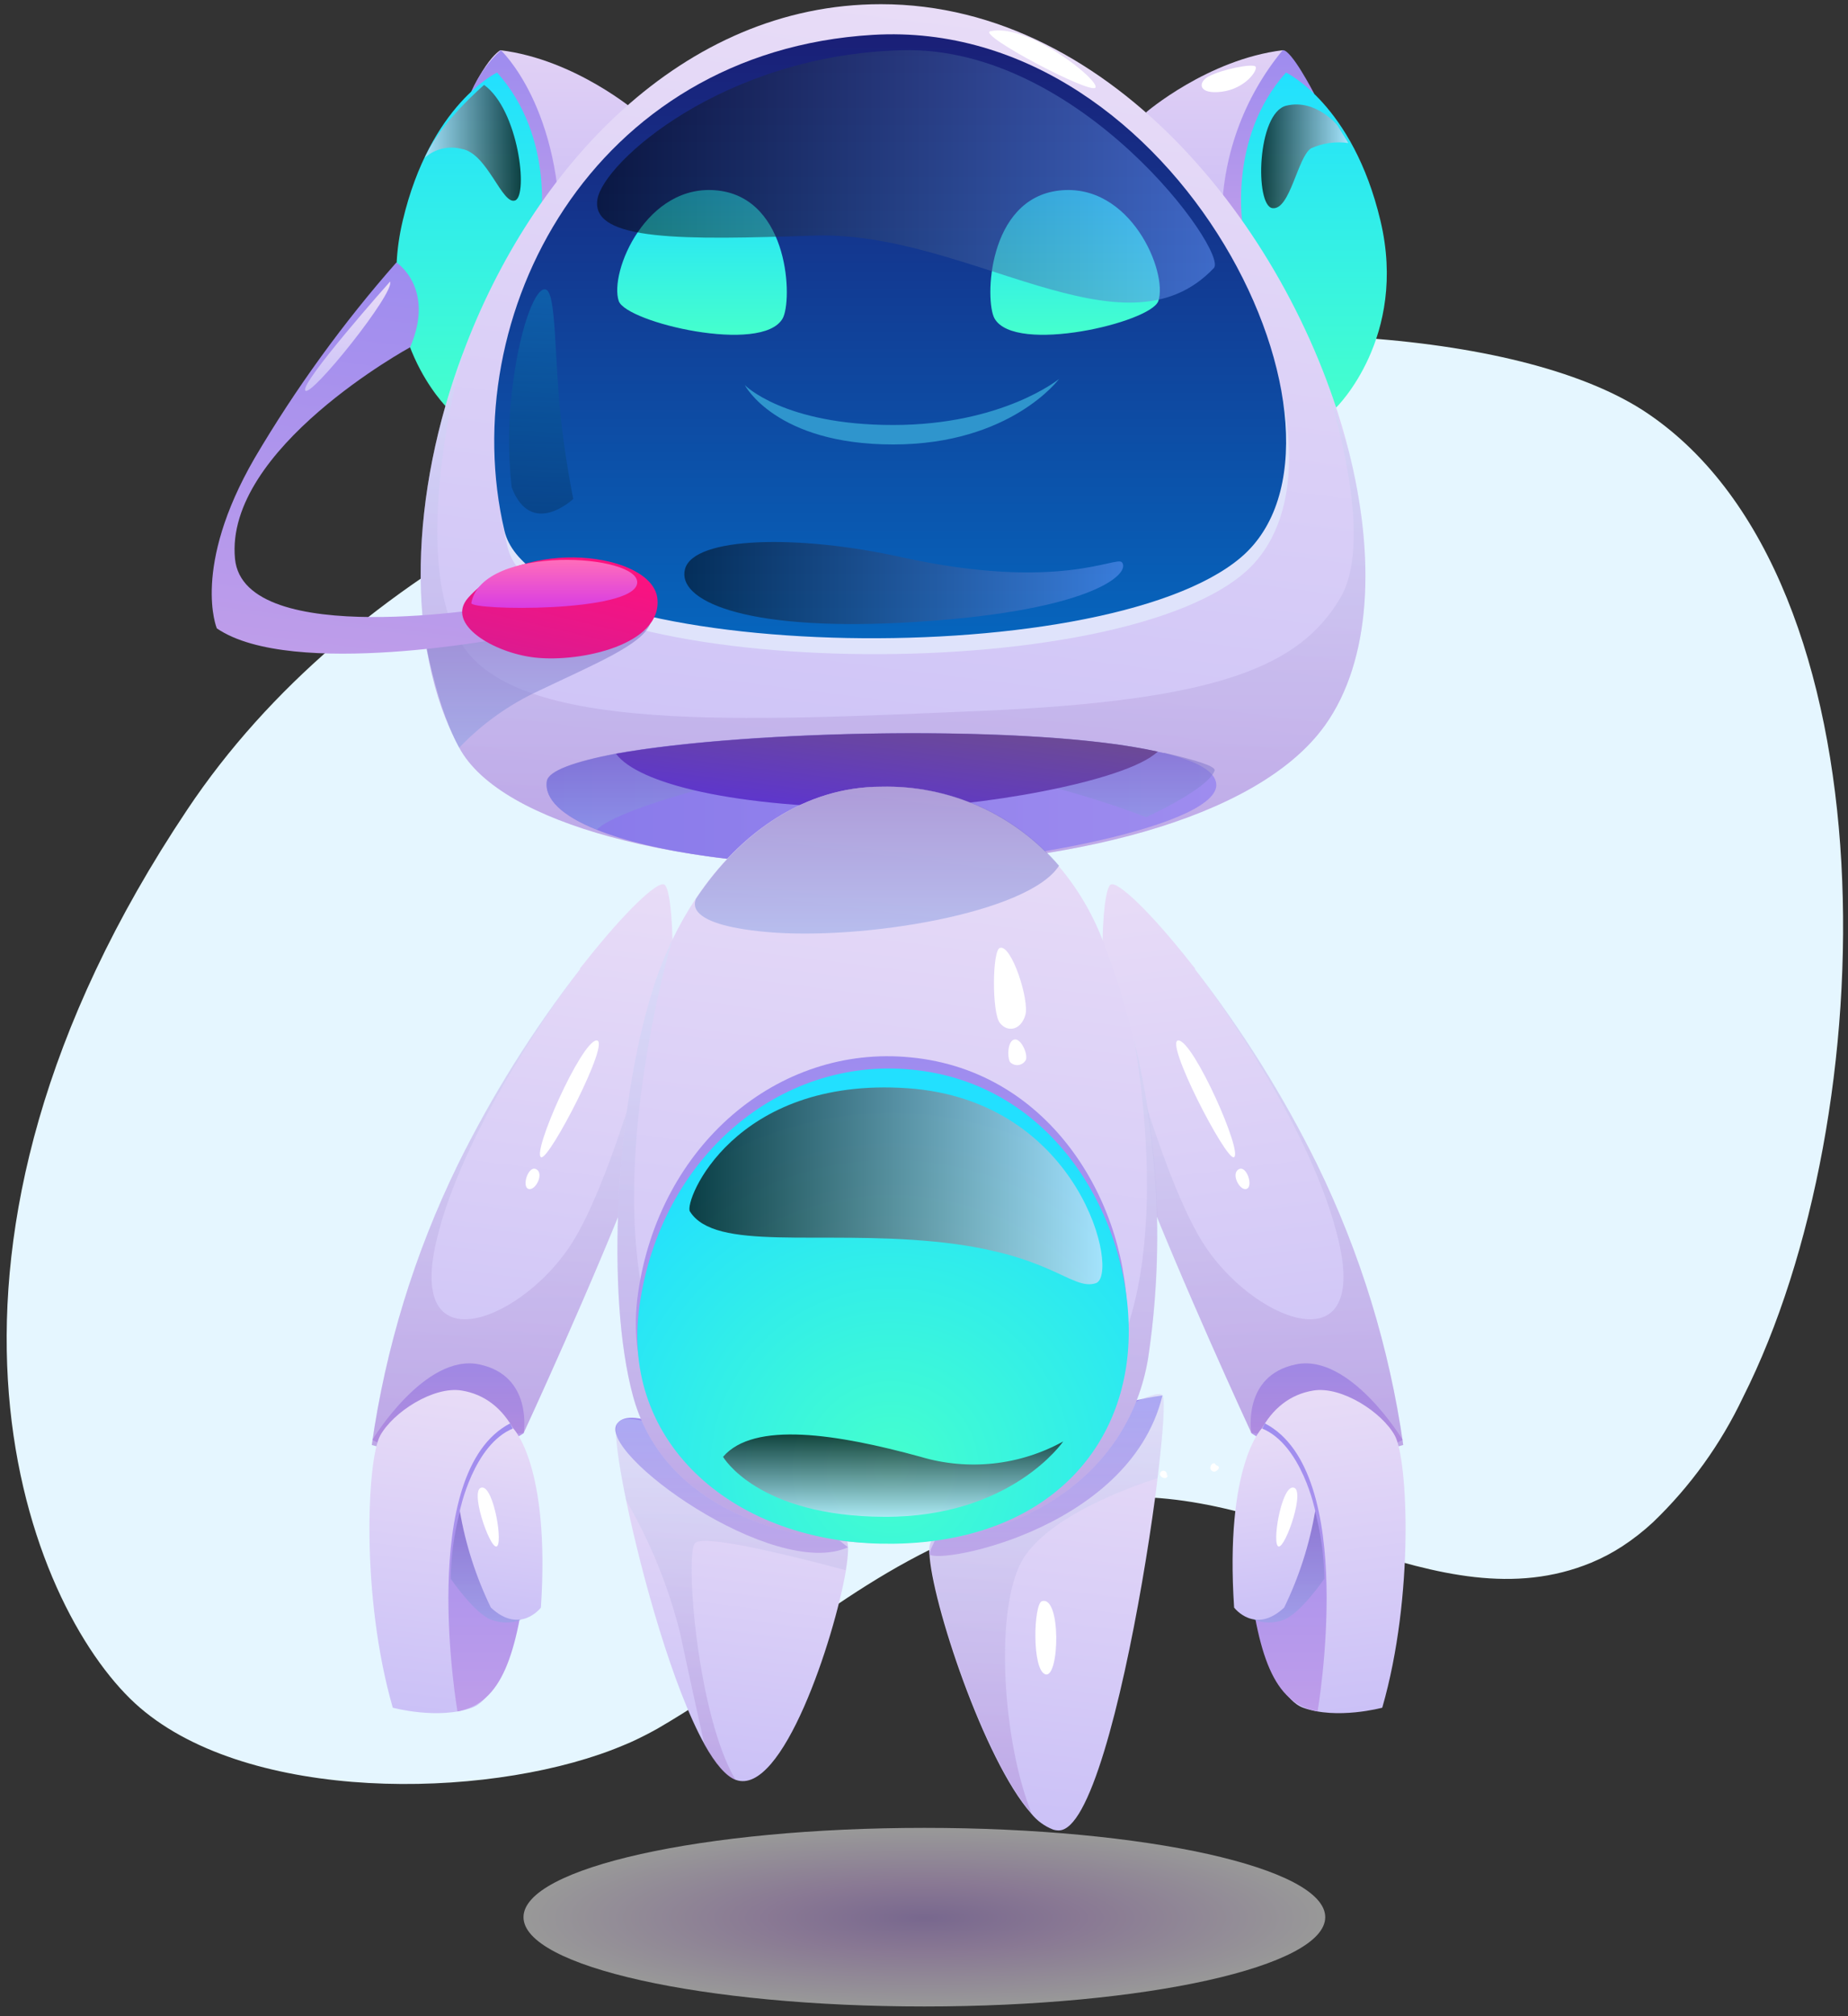 <svg width="188" height="205" viewBox="0 0 188 205" fill="none" xmlns="http://www.w3.org/2000/svg">
<rect x="0" y="0" width="188" height="205" fill="#333333" stroke="none"/>
<path d="M177.317 142.086C175.063 146.839 171.963 151.143 168.167 154.786C167.195 155.689 166.148 156.509 165.037 157.236C164.041 157.884 162.986 158.44 161.887 158.896C146.197 165.376 130.137 150.626 112.188 152.366C97.188 153.836 86.317 162.186 76.728 169.206C73.579 171.6 70.287 173.798 66.868 175.786C65.961 176.292 65.051 176.752 64.138 177.166C63.138 177.596 62.138 178.006 61.017 178.386C47.117 183.156 23.637 182.976 13.227 172.716C2.317 161.976 -10.943 127.146 19.058 82.316C52.358 32.446 143.327 25.556 167.628 42.046C192.777 59.066 191.767 113.436 177.317 142.086Z" fill="#E5F6FF"/>
<path d="M167.697 73.906C167.679 73.94 167.655 73.971 167.625 73.996C167.595 74.021 167.56 74.04 167.523 74.051C167.485 74.062 167.446 74.065 167.407 74.061C167.369 74.057 167.331 74.045 167.297 74.026C167.162 73.94 167.063 73.809 167.017 73.656C166.961 73.54 166.934 73.414 166.937 73.286C166.956 73.159 167.017 73.043 167.109 72.954C167.201 72.865 167.32 72.81 167.447 72.796C167.574 72.792 167.7 72.821 167.812 72.881C167.925 72.94 168.019 73.028 168.087 73.136C168.124 73.185 168.151 73.242 168.165 73.302C168.178 73.362 168.179 73.425 168.167 73.486C168.153 73.546 168.118 73.599 168.069 73.635C168.019 73.672 167.959 73.69 167.897 73.686L167.697 73.906Z" fill="#E5F6FF"/>
<path d="M175.057 57.106C175.398 57.084 175.728 56.982 176.022 56.808C176.316 56.634 176.564 56.394 176.747 56.106C176.524 55.901 176.262 55.741 175.977 55.636C175.834 55.588 175.68 55.583 175.534 55.623C175.389 55.662 175.258 55.743 175.158 55.856C174.908 56.186 175.077 56.656 175.257 57.026L174.938 56.916L175.057 57.106Z" fill="#E5F6FF"/>
<path d="M170.058 53.196C170.103 53.286 170.17 53.363 170.253 53.419C170.336 53.476 170.432 53.511 170.533 53.52C170.633 53.529 170.734 53.512 170.826 53.471C170.917 53.43 170.997 53.366 171.058 53.286C170.982 53.075 170.838 52.895 170.648 52.776C170.553 52.722 170.444 52.7 170.336 52.712C170.228 52.725 170.127 52.772 170.048 52.846C170.012 52.886 169.987 52.935 169.974 52.988C169.962 53.041 169.962 53.096 169.976 53.148C169.99 53.2 170.017 53.249 170.053 53.288C170.09 53.328 170.136 53.358 170.188 53.376L170.058 53.196Z" fill="#E5F6FF"/>
<path d="M171.957 55.606C171.677 55.606 171.607 56.016 171.737 56.256C171.904 56.474 172.084 56.681 172.277 56.876C172.359 56.992 172.414 57.125 172.44 57.264C172.466 57.404 172.461 57.548 172.427 57.686C172.412 57.767 172.377 57.844 172.324 57.909C172.272 57.973 172.204 58.024 172.127 58.056C172.022 58.081 171.913 58.081 171.807 58.056C171.282 57.913 170.804 57.629 170.427 57.236C170.241 57.035 170.117 56.784 170.073 56.513C170.028 56.243 170.065 55.965 170.177 55.716C170.272 55.552 170.409 55.415 170.573 55.321C170.737 55.226 170.923 55.176 171.112 55.176C171.302 55.176 171.488 55.226 171.652 55.321C171.816 55.415 171.953 55.552 172.047 55.716L171.957 55.606Z" fill="#E5F6FF"/>
<path d="M172.057 49.896L172.407 49.626C172.287 49.426 172.157 49.216 171.937 49.156C171.717 49.096 171.427 49.296 171.517 49.506C171.555 49.581 171.614 49.644 171.687 49.686L172.347 50.176L172.057 49.896Z" fill="#E5F6FF"/>
<path d="M167.997 66.316C167.898 66.313 167.804 66.272 167.735 66.201C167.666 66.13 167.627 66.035 167.627 65.936C167.629 65.837 167.651 65.74 167.693 65.65C167.734 65.561 167.794 65.481 167.867 65.416C167.953 65.334 168.055 65.272 168.167 65.236C168.232 65.223 168.299 65.223 168.365 65.236C168.43 65.249 168.491 65.275 168.546 65.312C168.601 65.349 168.648 65.397 168.684 65.453C168.721 65.508 168.745 65.57 168.757 65.636C168.77 65.77 168.731 65.904 168.65 66.011C168.568 66.118 168.45 66.191 168.317 66.216C168.181 66.228 168.045 66.193 167.932 66.117C167.819 66.04 167.736 65.927 167.697 65.796L167.997 66.316Z" fill="#E5F6FF"/>
<path d="M171.127 46.036C171.187 45.906 171.237 45.776 171.287 45.646C171.21 45.558 171.105 45.5 170.99 45.482C170.875 45.464 170.758 45.486 170.657 45.546C170.609 45.577 170.568 45.617 170.537 45.665C170.505 45.712 170.483 45.766 170.473 45.822C170.463 45.878 170.464 45.936 170.477 45.991C170.49 46.047 170.514 46.1 170.547 46.146C170.582 46.189 170.626 46.225 170.676 46.249C170.726 46.273 170.782 46.286 170.837 46.286C170.893 46.286 170.948 46.273 170.998 46.249C171.049 46.225 171.093 46.189 171.127 46.146V46.036Z" fill="#E5F6FF"/>
<path d="M114.468 143.116C112.571 141.611 110.354 140.56 107.988 140.046C107.61 139.943 107.215 139.919 106.828 139.976C106.467 140.09 106.141 140.292 105.879 140.565C105.617 140.837 105.427 141.171 105.328 141.536C105.049 142.424 105.042 143.375 105.31 144.266C105.577 145.157 106.106 145.948 106.828 146.536C107.561 147.098 108.42 147.475 109.33 147.636C110.241 147.796 111.176 147.734 112.058 147.456C113.047 147.207 113.898 146.578 114.428 145.706C114.677 145.262 114.764 144.746 114.672 144.245C114.581 143.745 114.318 143.292 113.928 142.966C113.854 142.992 113.787 143.037 113.735 143.095C113.682 143.154 113.645 143.225 113.627 143.302C113.61 143.378 113.611 143.458 113.632 143.534C113.653 143.61 113.693 143.679 113.748 143.736L114.468 143.116Z" fill="white"/>
<path d="M107.128 144.316C107.005 143.834 106.762 143.392 106.421 143.032C106.079 142.671 105.651 142.404 105.178 142.256C104.812 142.586 104.531 142.999 104.357 143.46C104.183 143.921 104.122 144.416 104.178 144.906C104.256 145.392 104.525 145.828 104.924 146.116C105.323 146.405 105.821 146.523 106.308 146.446C106.534 146.375 106.737 146.245 106.897 146.07C107.057 145.895 107.167 145.68 107.217 145.448C107.267 145.217 107.254 144.976 107.181 144.75C107.107 144.525 106.975 144.323 106.798 144.166L107.128 144.316Z" fill="white"/>
<path d="M99.217 140.366C99.301 140.151 99.332 139.919 99.31 139.69C99.287 139.461 99.211 139.24 99.087 139.046C98.898 139.126 98.728 139.245 98.587 139.396C98.518 139.471 98.472 139.566 98.456 139.667C98.44 139.768 98.454 139.872 98.497 139.966C98.627 140.216 98.967 140.236 99.247 140.226L99.087 140.396L99.217 140.366Z" fill="white"/>
<path d="M100.968 140.846C101.103 140.889 101.222 140.973 101.308 141.086C101.141 141.138 100.965 141.153 100.792 141.129C100.619 141.105 100.453 141.042 100.308 140.946C100.128 140.856 99.928 140.706 99.948 140.506C99.968 140.306 100.078 140.276 100.138 140.146C100.198 140.016 100.198 139.506 100.468 139.416C100.544 139.4 100.624 139.412 100.693 139.448C100.762 139.484 100.817 139.544 100.848 139.616C100.911 139.76 100.936 139.919 100.918 140.076V141.076L100.968 140.846Z" fill="white"/>
<path opacity="0.5" d="M79.188 132.746C79.058 132.486 78.608 132.646 78.558 132.936C78.551 133.079 78.576 133.221 78.629 133.354C78.683 133.487 78.764 133.607 78.868 133.706C79.037 133.605 79.174 133.456 79.259 133.278C79.344 133.1 79.375 132.901 79.348 132.706L79.188 132.746Z" fill="white"/>
<path d="M74.498 141.916C74.51 141.982 74.498 142.05 74.463 142.107C74.427 142.165 74.372 142.207 74.308 142.226C74.24 142.24 74.17 142.24 74.103 142.224C74.035 142.209 73.972 142.178 73.918 142.136C73.848 142.097 73.792 142.038 73.758 141.966C73.738 141.925 73.727 141.88 73.726 141.834C73.724 141.789 73.732 141.744 73.749 141.701C73.766 141.659 73.792 141.621 73.824 141.589C73.856 141.557 73.895 141.532 73.938 141.516C74.025 141.489 74.12 141.495 74.203 141.534C74.286 141.573 74.352 141.641 74.388 141.726C74.417 141.814 74.414 141.91 74.379 141.996C74.345 142.082 74.28 142.153 74.198 142.196L74.498 141.916Z" fill="white"/>
<path d="M95.407 142.376C95.477 142.371 95.543 142.349 95.602 142.312C95.66 142.274 95.708 142.223 95.741 142.162C95.774 142.101 95.791 142.033 95.79 141.963C95.79 141.894 95.771 141.826 95.737 141.766C95.585 141.759 95.434 141.801 95.308 141.886C95.245 141.927 95.199 141.988 95.177 142.059C95.155 142.13 95.159 142.207 95.188 142.276C95.248 142.416 95.468 142.466 95.547 142.336L95.407 142.376Z" fill="white"/>
<path d="M101.867 141.936C101.98 141.798 102.06 141.636 102.1 141.463C102.14 141.289 102.139 141.109 102.097 140.936L101.287 141.206C101.157 141.235 101.037 141.297 100.937 141.386C100.9 141.438 100.873 141.498 100.86 141.562C100.847 141.625 100.848 141.691 100.862 141.754C100.876 141.818 100.904 141.877 100.943 141.929C100.981 141.981 101.031 142.024 101.087 142.056C101.206 142.109 101.339 142.125 101.467 142.102C101.596 142.078 101.714 142.017 101.807 141.926L101.867 141.936Z" fill="white"/>
<path opacity="0.5" d="M78.368 141.066L78.088 141.136C78.071 141.213 78.081 141.293 78.115 141.364C78.149 141.434 78.207 141.491 78.278 141.526C78.352 141.551 78.433 141.547 78.504 141.513C78.576 141.48 78.63 141.419 78.658 141.346C78.665 141.308 78.664 141.269 78.655 141.232C78.645 141.195 78.627 141.16 78.602 141.131C78.577 141.102 78.545 141.08 78.51 141.065C78.474 141.05 78.436 141.043 78.398 141.046L78.368 141.066Z" fill="white"/>
<path d="M97.427 141.856C97.367 142.026 97.587 142.186 97.777 142.176C97.96 142.128 98.14 142.071 98.317 142.006C98.411 141.986 98.508 141.988 98.602 142.01C98.695 142.033 98.782 142.075 98.857 142.136C98.904 142.168 98.942 142.212 98.968 142.262C98.994 142.313 99.008 142.369 99.007 142.426C98.981 142.497 98.94 142.561 98.887 142.616C98.655 142.904 98.347 143.122 97.997 143.246C97.823 143.306 97.634 143.313 97.456 143.265C97.277 143.217 97.118 143.116 96.997 142.976C96.918 142.874 96.867 142.753 96.851 142.624C96.834 142.496 96.852 142.366 96.903 142.248C96.955 142.129 97.037 142.026 97.141 141.95C97.246 141.874 97.369 141.828 97.497 141.816L97.427 141.856Z" fill="white"/>
<path d="M100.258 137.716C100.316 137.615 100.333 137.496 100.307 137.383C100.281 137.27 100.214 137.171 100.118 137.106C100.016 137.047 99.9 137.016 99.783 137.016C99.665 137.016 99.549 137.047 99.448 137.106C99.358 137.166 99.268 137.256 99.308 137.356C99.348 137.456 99.398 137.456 99.468 137.486L100.268 137.806L100.258 137.716Z" fill="white"/>
<path d="M89.607 134.966C89.586 135.081 89.539 135.19 89.469 135.285C89.399 135.379 89.309 135.456 89.204 135.51C89.1 135.564 88.985 135.594 88.868 135.596C88.75 135.599 88.634 135.575 88.527 135.526C88.587 135.155 88.75 134.808 88.997 134.526C89.059 134.454 89.136 134.396 89.222 134.357C89.309 134.317 89.402 134.297 89.497 134.297C89.592 134.297 89.686 134.317 89.772 134.357C89.859 134.396 89.935 134.454 89.997 134.526L89.897 135.166L89.607 134.966Z" fill="white"/>
<path d="M123.848 149.046C123.874 149.051 123.899 149.062 123.921 149.078C123.943 149.095 123.961 149.115 123.974 149.139C123.988 149.162 123.996 149.189 123.998 149.216C124 149.243 123.997 149.27 123.988 149.296C123.95 149.396 123.88 149.481 123.788 149.536C123.716 149.588 123.634 149.625 123.548 149.646C123.461 149.65 123.374 149.626 123.302 149.578C123.23 149.529 123.176 149.458 123.148 149.376C123.126 149.291 123.127 149.203 123.15 149.119C123.173 149.035 123.217 148.958 123.278 148.896C123.304 148.864 123.338 148.838 123.376 148.821C123.414 148.803 123.456 148.795 123.498 148.796C123.519 148.794 123.54 148.797 123.56 148.804C123.579 148.811 123.598 148.821 123.614 148.835C123.629 148.849 123.642 148.866 123.652 148.885C123.661 148.904 123.666 148.925 123.668 148.946L123.848 149.046Z" fill="white"/>
<path d="M93.897 140.216C93.897 140.116 93.847 140.016 93.828 139.916C93.671 139.918 93.522 139.979 93.407 140.086C93.308 140.206 93.347 140.436 93.507 140.446C93.565 140.441 93.621 140.42 93.668 140.386L94.157 140.116L93.897 140.216Z" fill="white"/>
<path d="M88.638 139.316C88.533 139.091 88.387 138.887 88.207 138.716C88.114 138.635 87.999 138.583 87.876 138.567C87.753 138.551 87.629 138.571 87.517 138.626C87.415 138.696 87.338 138.798 87.297 138.916C87.246 139.089 87.265 139.277 87.351 139.436C87.438 139.595 87.584 139.714 87.757 139.766C87.931 139.817 88.118 139.798 88.278 139.712C88.437 139.625 88.556 139.479 88.608 139.306L88.638 139.316Z" fill="white"/>
<path d="M87.347 137.026L86.907 136.786C86.818 136.878 86.752 136.992 86.717 137.116C86.808 137.198 86.925 137.243 87.047 137.243C87.169 137.243 87.287 137.198 87.377 137.116L87.347 137.026Z" fill="white"/>
<path d="M101.398 129.546C100.454 129.326 99.472 129.326 98.528 129.546C98.375 129.575 98.229 129.633 98.098 129.716C97.987 129.819 97.903 129.947 97.852 130.09C97.802 130.233 97.786 130.386 97.808 130.536C97.858 130.902 98.016 131.245 98.261 131.521C98.507 131.797 98.83 131.994 99.188 132.086C99.549 132.167 99.925 132.16 100.283 132.066C100.642 131.972 100.972 131.794 101.248 131.546C101.557 131.296 101.76 130.939 101.818 130.546C101.832 130.342 101.774 130.14 101.656 129.974C101.537 129.808 101.365 129.689 101.168 129.636C101.146 129.658 101.13 129.686 101.121 129.716C101.113 129.747 101.112 129.779 101.119 129.81C101.126 129.84 101.14 129.869 101.161 129.893C101.182 129.916 101.208 129.935 101.238 129.946L101.398 129.546Z" fill="white"/>
<path d="M101.897 149.506C101.833 149.281 101.719 149.075 101.563 148.901C101.407 148.728 101.214 148.593 100.997 148.506C100.895 148.688 100.831 148.888 100.807 149.096C100.797 149.198 100.817 149.301 100.865 149.391C100.913 149.482 100.987 149.557 101.077 149.606C101.337 149.726 101.617 149.536 101.837 149.366V149.596L101.897 149.506Z" fill="white"/>
<path d="M98.578 149.596C98.503 149.488 98.394 149.411 98.268 149.376C98.142 149.363 98.016 149.391 97.908 149.456C97.584 149.596 97.25 149.71 96.908 149.796L98.438 150.536C98.48 150.553 98.518 150.58 98.548 150.616C98.648 150.726 98.548 150.916 98.548 151.066C98.548 151.216 98.858 151.396 99.088 151.406C100.778 151.516 99.058 150.116 98.578 149.596Z" fill="white"/>
<path d="M104.957 149.176C104.965 149.002 104.933 148.829 104.864 148.669C104.795 148.51 104.69 148.368 104.557 148.256L104.067 148.946C103.979 149.048 103.921 149.172 103.897 149.306C103.898 149.37 103.913 149.434 103.94 149.492C103.968 149.551 104.007 149.603 104.057 149.645C104.106 149.686 104.164 149.717 104.226 149.734C104.288 149.752 104.354 149.756 104.417 149.746C104.545 149.72 104.662 149.655 104.752 149.56C104.841 149.465 104.899 149.345 104.917 149.216L104.957 149.176Z" fill="white"/>
<path d="M101.137 146.766C101.127 146.648 101.071 146.539 100.981 146.462C100.892 146.386 100.775 146.347 100.657 146.356C100.542 146.37 100.432 146.414 100.338 146.484C100.245 146.554 100.173 146.648 100.127 146.756C100.127 146.856 100.127 146.986 100.127 147.036C100.161 147.05 100.196 147.058 100.232 147.058C100.269 147.058 100.304 147.05 100.337 147.036L101.167 146.816L101.137 146.766Z" fill="white"/>
<path d="M103.707 143.626C103.603 143.401 103.457 143.197 103.277 143.026C103.186 142.944 103.073 142.892 102.951 142.876C102.83 142.86 102.707 142.881 102.597 142.936C102.495 143.004 102.415 143.101 102.367 143.216C102.313 143.393 102.33 143.585 102.413 143.751C102.497 143.917 102.642 144.044 102.817 144.106C102.996 144.152 103.186 144.127 103.347 144.035C103.507 143.944 103.626 143.793 103.677 143.616L103.707 143.626Z" fill="white"/>
<path d="M94.378 135.406C94.128 135.406 93.998 135.696 93.928 135.946C93.858 136.196 93.768 136.466 93.538 136.536C93.506 136.551 93.472 136.559 93.438 136.559C93.403 136.559 93.369 136.551 93.338 136.536C93.198 136.426 93.338 136.216 93.338 136.046C93.352 135.906 93.352 135.765 93.338 135.626C93.337 135.459 93.386 135.295 93.479 135.156C93.571 135.017 93.703 134.909 93.858 134.846C93.947 134.855 94.031 134.891 94.1 134.947C94.17 135.004 94.221 135.08 94.248 135.166C94.275 135.252 94.277 135.345 94.252 135.432C94.227 135.519 94.177 135.597 94.108 135.656L94.378 135.406Z" fill="white"/>
<path d="M88.558 137.476C88.308 137.476 88.178 137.776 88.108 138.016C88.038 138.256 87.958 138.536 87.718 138.606C87.686 138.621 87.652 138.629 87.618 138.629C87.583 138.629 87.549 138.621 87.518 138.606C87.388 138.496 87.518 138.286 87.518 138.116C87.538 137.976 87.538 137.835 87.518 137.696C87.52 137.528 87.572 137.365 87.666 137.227C87.76 137.088 87.893 136.98 88.048 136.916C88.137 136.925 88.221 136.961 88.29 137.017C88.36 137.074 88.411 137.15 88.438 137.236C88.463 137.323 88.462 137.416 88.435 137.503C88.409 137.59 88.358 137.667 88.288 137.726L88.558 137.476Z" fill="white"/>
<path d="M84.537 135.226C84.376 135.102 84.188 135.019 83.987 134.986H83.888C83.858 134.998 83.832 135.017 83.811 135.042C83.79 135.066 83.775 135.095 83.767 135.126C83.746 135.2 83.748 135.279 83.773 135.353C83.798 135.426 83.845 135.49 83.907 135.536C83.97 135.582 84.043 135.612 84.12 135.622C84.197 135.633 84.275 135.624 84.347 135.596C84.39 135.586 84.429 135.568 84.464 135.542C84.498 135.517 84.527 135.484 84.547 135.446C84.564 135.407 84.569 135.364 84.56 135.322C84.551 135.281 84.529 135.244 84.498 135.216V135.286L84.537 135.226Z" fill="white"/>
<path d="M111.568 146.716C111.508 146.491 111.397 146.283 111.242 146.109C111.087 145.936 110.894 145.801 110.678 145.716C110.574 145.894 110.51 146.091 110.488 146.296C110.477 146.398 110.497 146.501 110.545 146.592C110.593 146.682 110.667 146.757 110.758 146.806C111.018 146.926 111.298 146.736 111.518 146.566V146.796L111.568 146.716Z" fill="white"/>
<path d="M109.728 150.606C109.781 150.562 109.823 150.505 109.848 150.44C109.873 150.376 109.881 150.306 109.871 150.237C109.861 150.169 109.833 150.104 109.79 150.049C109.748 149.995 109.692 149.952 109.628 149.926C109.5 150.011 109.402 150.133 109.348 150.276C109.326 150.347 109.328 150.423 109.354 150.494C109.379 150.564 109.426 150.624 109.488 150.666C109.52 150.682 109.556 150.69 109.592 150.69C109.628 150.69 109.663 150.681 109.696 150.664C109.728 150.648 109.756 150.624 109.777 150.595C109.798 150.565 109.812 150.531 109.818 150.496L109.728 150.606Z" fill="white"/>
<path d="M104.487 145.016C104.541 144.971 104.582 144.913 104.607 144.848C104.632 144.782 104.64 144.712 104.63 144.643C104.62 144.574 104.592 144.508 104.55 144.453C104.507 144.397 104.451 144.354 104.387 144.326C104.26 144.408 104.165 144.532 104.117 144.676C104.093 144.747 104.093 144.824 104.119 144.895C104.144 144.966 104.193 145.026 104.257 145.066C104.29 145.082 104.325 145.09 104.362 145.09C104.398 145.09 104.433 145.081 104.465 145.064C104.498 145.048 104.525 145.024 104.547 144.995C104.568 144.965 104.582 144.931 104.587 144.896L104.487 145.016Z" fill="white"/>
<path d="M111.057 148.976C111.107 149.156 111.387 149.146 111.527 149.026C111.667 148.906 111.727 148.706 111.847 148.566C111.915 148.496 111.996 148.441 112.085 148.403C112.175 148.366 112.27 148.346 112.367 148.346C112.425 148.343 112.481 148.356 112.532 148.382C112.583 148.409 112.626 148.448 112.657 148.496C112.678 148.568 112.678 148.644 112.657 148.716C112.64 149.074 112.522 149.421 112.317 149.716C112.21 149.875 112.057 149.998 111.879 150.067C111.7 150.137 111.504 150.151 111.317 150.106C111.193 150.07 111.08 150.001 110.991 149.907C110.901 149.813 110.839 149.697 110.809 149.571C110.78 149.444 110.784 149.312 110.823 149.189C110.861 149.065 110.932 148.953 111.027 148.866L111.057 148.976Z" fill="white"/>
<path d="M92.627 137.236C92.677 137.416 92.957 137.416 93.097 137.286C93.215 137.144 93.322 136.994 93.417 136.836C93.482 136.762 93.562 136.704 93.652 136.666C93.742 136.628 93.84 136.611 93.937 136.616C93.994 136.611 94.05 136.622 94.101 136.647C94.152 136.671 94.196 136.709 94.227 136.756C94.247 136.828 94.247 136.904 94.227 136.976C94.211 137.334 94.093 137.681 93.887 137.976C93.78 138.135 93.627 138.258 93.448 138.327C93.27 138.397 93.074 138.411 92.887 138.366C92.764 138.328 92.653 138.259 92.564 138.167C92.475 138.074 92.41 137.96 92.377 137.836C92.349 137.71 92.354 137.579 92.393 137.456C92.432 137.333 92.502 137.223 92.597 137.136L92.627 137.236Z" fill="white"/>
<path d="M93.598 135.016C93.658 135.186 93.928 135.186 94.068 135.016C94.208 134.846 94.268 134.706 94.398 134.566C94.462 134.492 94.542 134.433 94.632 134.395C94.722 134.357 94.82 134.34 94.918 134.346C94.973 134.341 95.028 134.352 95.078 134.376C95.127 134.401 95.168 134.439 95.198 134.486C95.217 134.558 95.217 134.634 95.198 134.706C95.17 135.062 95.053 135.406 94.858 135.706C94.744 135.857 94.59 135.973 94.413 136.041C94.236 136.108 94.043 136.124 93.858 136.086C93.734 136.049 93.622 135.982 93.532 135.889C93.443 135.796 93.379 135.681 93.348 135.556C93.32 135.431 93.325 135.301 93.362 135.178C93.398 135.056 93.466 134.945 93.558 134.856L93.598 135.016Z" fill="white"/>
<path d="M96.648 137.186C96.708 137.366 96.978 137.366 97.118 137.186C97.258 137.006 97.318 136.876 97.448 136.736C97.512 136.662 97.592 136.603 97.682 136.565C97.772 136.527 97.87 136.51 97.968 136.516C98.023 136.511 98.078 136.521 98.127 136.546C98.177 136.571 98.218 136.609 98.248 136.656C98.267 136.728 98.267 136.804 98.248 136.876C98.223 137.233 98.106 137.577 97.908 137.876C97.801 138.035 97.647 138.158 97.469 138.227C97.29 138.297 97.094 138.31 96.908 138.266C96.784 138.229 96.672 138.161 96.582 138.068C96.493 137.976 96.429 137.861 96.398 137.736C96.368 137.611 96.372 137.48 96.409 137.357C96.446 137.235 96.514 137.124 96.608 137.036L96.648 137.186Z" fill="white"/>
<path d="M77.318 154.956C77.318 155.136 77.648 155.126 77.788 154.956C77.928 154.786 77.988 154.646 78.118 154.506C78.182 154.435 78.261 154.378 78.349 154.34C78.437 154.302 78.532 154.284 78.628 154.286C78.684 154.28 78.741 154.29 78.792 154.315C78.843 154.34 78.887 154.378 78.918 154.426C78.943 154.5 78.943 154.581 78.918 154.656C78.899 155.012 78.785 155.358 78.588 155.656C78.475 155.809 78.322 155.927 78.144 155.996C77.967 156.065 77.774 156.082 77.588 156.046C77.464 156.009 77.352 155.941 77.262 155.848C77.173 155.755 77.109 155.641 77.078 155.516C77.048 155.389 77.052 155.257 77.089 155.133C77.126 155.008 77.194 154.896 77.288 154.806L77.318 154.956Z" fill="white"/>
<path d="M107.228 149.776L106.988 149.586C106.863 149.682 106.778 149.821 106.748 149.976C106.748 150.126 106.918 150.286 107.048 150.196C107.178 150.106 107.118 150.106 107.148 150.056C107.178 150.006 107.288 149.716 107.368 149.546L107.228 149.776Z" fill="white"/>
<path d="M87.547 148.316C87.445 148.092 87.299 147.891 87.117 147.726C87.025 147.642 86.91 147.589 86.786 147.573C86.663 147.557 86.538 147.579 86.427 147.636C86.325 147.703 86.248 147.801 86.207 147.916C86.153 148.093 86.169 148.285 86.253 148.451C86.337 148.617 86.482 148.744 86.657 148.806C86.836 148.849 87.025 148.821 87.183 148.727C87.342 148.634 87.458 148.483 87.507 148.306L87.547 148.316Z" fill="white"/>
<path d="M107.228 142.196C107.304 142.233 107.37 142.289 107.418 142.359C107.466 142.43 107.495 142.511 107.502 142.596C107.509 142.68 107.494 142.766 107.458 142.843C107.422 142.92 107.367 142.986 107.298 143.036C107.104 143.019 106.917 142.961 106.748 142.866C106.798 142.653 106.927 142.468 107.108 142.346L107.228 142.196Z" fill="white"/>
<path opacity="0.5" d="M85.718 145.766C85.637 145.65 85.531 145.554 85.408 145.486C85.35 145.447 85.282 145.426 85.213 145.426C85.143 145.426 85.075 145.447 85.018 145.486C84.848 145.646 84.948 145.936 84.868 146.156C84.788 146.376 84.518 146.516 84.518 146.746C84.525 146.802 84.545 146.855 84.575 146.903C84.606 146.95 84.646 146.991 84.694 147.021C84.741 147.051 84.795 147.071 84.851 147.079C84.907 147.087 84.964 147.082 85.018 147.066C85.237 146.984 85.421 146.829 85.538 146.626C85.672 146.47 85.759 146.279 85.788 146.076C85.802 145.973 85.78 145.869 85.725 145.781C85.67 145.693 85.586 145.628 85.488 145.596L85.718 145.766Z" fill="white"/>
<path d="M97.058 140.126C97.245 139.666 97.313 139.166 97.255 138.673C97.198 138.18 97.016 137.71 96.728 137.306C96.234 137.347 95.758 137.505 95.339 137.768C94.92 138.031 94.57 138.39 94.317 138.816C94.091 139.253 94.046 139.761 94.192 140.231C94.338 140.701 94.663 141.094 95.097 141.326C96.007 141.696 97.218 140.706 96.847 139.786L97.058 140.126Z" fill="white"/>
<path d="M108.247 140.156C108.217 140.216 108.166 140.263 108.103 140.287C108.04 140.311 107.97 140.31 107.907 140.286C107.846 140.256 107.792 140.214 107.747 140.162C107.702 140.11 107.669 140.05 107.647 139.986C107.628 139.907 107.628 139.824 107.647 139.746C107.657 139.701 107.675 139.658 107.702 139.62C107.728 139.583 107.763 139.551 107.802 139.528C107.842 139.504 107.886 139.489 107.931 139.484C107.977 139.478 108.023 139.482 108.067 139.496C108.153 139.525 108.224 139.586 108.266 139.666C108.309 139.745 108.32 139.838 108.297 139.926C108.27 140.015 108.211 140.091 108.132 140.14C108.054 140.19 107.96 140.209 107.867 140.196L108.247 140.156Z" fill="white"/>
<path d="M102.818 140.196C102.588 140.296 102.558 140.606 102.568 140.856C102.578 141.106 102.568 141.396 102.398 141.546C102.369 141.562 102.336 141.571 102.303 141.571C102.269 141.571 102.237 141.562 102.208 141.546C102.038 141.496 102.088 141.256 102.068 141.076C102.033 140.94 101.982 140.81 101.918 140.686C101.861 140.528 101.853 140.358 101.894 140.195C101.935 140.033 102.023 139.887 102.148 139.776C102.235 139.756 102.327 139.762 102.411 139.793C102.495 139.824 102.568 139.879 102.621 139.952C102.674 140.024 102.705 140.11 102.71 140.2C102.714 140.289 102.693 140.378 102.648 140.456L102.818 140.196Z" fill="white"/>
<path d="M95.467 143.226L95.207 143.116C95.147 143.168 95.106 143.239 95.092 143.317C95.077 143.395 95.09 143.476 95.127 143.546C95.148 143.578 95.176 143.607 95.208 143.628C95.241 143.65 95.277 143.665 95.315 143.673C95.354 143.68 95.393 143.68 95.431 143.672C95.469 143.664 95.505 143.648 95.537 143.626C95.568 143.602 95.594 143.572 95.611 143.538C95.628 143.503 95.637 143.465 95.637 143.426C95.637 143.387 95.628 143.349 95.611 143.314C95.594 143.279 95.568 143.249 95.537 143.226H95.467Z" fill="white"/>
<path d="M100.948 142.966C100.982 143.004 101.001 143.054 101.001 143.106C101.001 143.157 100.982 143.207 100.948 143.246C100.857 143.308 100.747 143.336 100.638 143.326C100.551 143.322 100.466 143.302 100.388 143.266C100.313 143.22 100.257 143.151 100.228 143.069C100.199 142.987 100.199 142.898 100.228 142.816C100.258 142.735 100.309 142.664 100.376 142.61C100.443 142.555 100.523 142.519 100.608 142.506C100.694 142.491 100.783 142.509 100.858 142.556C100.884 142.586 100.898 142.625 100.898 142.666C100.898 142.706 100.884 142.745 100.858 142.776L100.948 142.966Z" fill="white"/>
<path d="M99.568 151.116C100.01 150.893 100.388 150.561 100.666 150.152C100.944 149.742 101.113 149.269 101.158 148.776C100.763 148.477 100.301 148.281 99.813 148.204C99.324 148.127 98.824 148.173 98.358 148.336C98.13 148.424 97.921 148.557 97.745 148.726C97.568 148.895 97.426 149.097 97.328 149.321C97.229 149.545 97.176 149.786 97.171 150.03C97.166 150.275 97.209 150.518 97.298 150.746C97.416 150.951 97.586 151.122 97.792 151.241C97.997 151.36 98.23 151.422 98.468 151.422C98.705 151.422 98.938 151.36 99.143 151.241C99.349 151.122 99.519 150.951 99.638 150.746L99.568 151.116Z" fill="white"/>
<path d="M106.797 148.316C106.667 148.056 106.217 148.216 106.167 148.496C106.163 148.64 106.189 148.783 106.242 148.918C106.295 149.052 106.375 149.174 106.477 149.276C106.649 149.176 106.787 149.028 106.875 148.85C106.962 148.672 106.994 148.472 106.967 148.276L106.797 148.316Z" fill="white"/>
<path d="M105.958 137.866L105.688 137.756C105.627 137.808 105.588 137.879 105.575 137.958C105.562 138.037 105.577 138.117 105.618 138.186C105.639 138.218 105.666 138.247 105.699 138.268C105.731 138.29 105.767 138.305 105.806 138.313C105.844 138.32 105.883 138.32 105.921 138.312C105.96 138.304 105.996 138.288 106.028 138.266C106.059 138.242 106.084 138.212 106.101 138.177C106.119 138.143 106.128 138.104 106.128 138.066C106.128 138.027 106.119 137.989 106.101 137.954C106.084 137.919 106.059 137.889 106.028 137.866H105.958Z" fill="white"/>
<path d="M103.157 142.316C102.357 141.634 101.408 141.148 100.387 140.896C100.222 140.861 100.052 140.861 99.887 140.896C99.731 140.941 99.589 141.024 99.472 141.138C99.355 141.251 99.268 141.391 99.217 141.546C99.087 141.925 99.073 142.334 99.178 142.721C99.284 143.108 99.503 143.455 99.807 143.716C100.116 143.971 100.482 144.148 100.874 144.23C101.266 144.312 101.672 144.296 102.057 144.186C102.272 144.139 102.475 144.051 102.655 143.926C102.836 143.801 102.989 143.641 103.107 143.456C103.221 143.268 103.266 143.046 103.233 142.828C103.2 142.611 103.092 142.412 102.927 142.266C102.894 142.275 102.864 142.293 102.84 142.317C102.816 142.342 102.798 142.372 102.789 142.405C102.78 142.438 102.78 142.473 102.788 142.507C102.797 142.54 102.814 142.571 102.837 142.596L103.157 142.316Z" fill="white"/>
<path d="M91.297 154.856C91.172 154.367 90.922 153.919 90.571 153.556C90.221 153.193 89.782 152.928 89.297 152.786C88.932 153.116 88.651 153.529 88.477 153.99C88.303 154.451 88.242 154.946 88.297 155.436C88.376 155.923 88.644 156.359 89.043 156.649C89.442 156.94 89.94 157.061 90.427 156.986C91.427 156.736 91.757 155.216 90.917 154.706L91.297 154.856Z" fill="white"/>
<path d="M85.288 137.186C85.228 136.961 85.116 136.754 84.961 136.58C84.807 136.406 84.614 136.271 84.398 136.186C84.296 136.368 84.231 136.568 84.208 136.776C84.198 136.877 84.217 136.978 84.263 137.069C84.309 137.159 84.38 137.234 84.468 137.286C84.728 137.406 85.018 137.216 85.238 137.046V137.276L85.288 137.186Z" fill="white"/>
<path d="M81.968 137.316C81.891 137.215 81.787 137.138 81.668 137.096C81.541 137.089 81.416 137.121 81.308 137.186C80.984 137.326 80.65 137.44 80.308 137.526L81.828 138.266C81.873 138.283 81.914 138.31 81.948 138.346C82.048 138.456 81.948 138.646 81.948 138.796C81.948 138.946 82.258 139.126 82.478 139.136C84.178 139.196 82.438 137.796 81.968 137.316Z" fill="white"/>
<path d="M101.947 139.486L101.507 139.246C101.429 139.392 101.399 139.56 101.42 139.725C101.442 139.89 101.514 140.044 101.627 140.166C101.877 140.376 102.367 140.256 102.397 139.926C102.427 139.596 102.397 139.396 102.567 139.416L101.947 139.486Z" fill="white"/>
<path d="M87.907 142.106C88.04 142.155 88.157 142.237 88.247 142.346C88.081 142.399 87.904 142.414 87.731 142.39C87.558 142.366 87.393 142.303 87.247 142.206C87.077 142.116 86.877 141.976 86.897 141.776C86.917 141.576 87.027 141.536 87.087 141.406C87.147 141.276 87.147 140.766 87.417 140.676C87.494 140.66 87.574 140.672 87.643 140.708C87.712 140.745 87.767 140.804 87.797 140.876C87.857 141.021 87.88 141.179 87.867 141.336V142.336L87.907 142.106Z" fill="white"/>
<path d="M86.058 147.206C85.938 146.946 85.488 147.106 85.438 147.386C85.389 147.483 85.37 147.593 85.383 147.701C85.395 147.809 85.439 147.911 85.509 147.994C85.579 148.078 85.671 148.139 85.776 148.171C85.88 148.203 85.991 148.204 86.096 148.173C86.2 148.143 86.293 148.082 86.364 148C86.435 147.917 86.48 147.816 86.494 147.708C86.508 147.6 86.49 147.49 86.443 147.392C86.396 147.294 86.321 147.212 86.228 147.156L86.058 147.206Z" fill="white"/>
<path opacity="0.5" d="M82.187 142.406C82.2 142.473 82.186 142.543 82.148 142.6C82.111 142.658 82.054 142.699 81.987 142.716C81.854 142.736 81.717 142.704 81.607 142.626C81.537 142.585 81.478 142.526 81.437 142.456C81.419 142.414 81.409 142.37 81.409 142.325C81.408 142.28 81.416 142.235 81.433 142.193C81.45 142.151 81.475 142.113 81.506 142.081C81.538 142.049 81.576 142.023 81.617 142.006C81.661 141.99 81.707 141.982 81.753 141.984C81.799 141.986 81.844 141.997 81.886 142.017C81.928 142.036 81.965 142.064 81.996 142.098C82.028 142.132 82.052 142.172 82.067 142.216C82.098 142.303 82.096 142.397 82.063 142.484C82.03 142.57 81.968 142.641 81.887 142.686L82.187 142.406Z" fill="white"/>
<path d="M83.438 141.076C83.491 141.032 83.533 140.975 83.558 140.91C83.583 140.846 83.591 140.776 83.581 140.707C83.571 140.639 83.543 140.574 83.5 140.519C83.458 140.465 83.402 140.422 83.338 140.396C83.213 140.477 83.119 140.596 83.067 140.736C83.046 140.809 83.047 140.887 83.073 140.958C83.098 141.03 83.145 141.092 83.207 141.136C83.241 141.152 83.277 141.16 83.314 141.159C83.351 141.158 83.387 141.149 83.419 141.131C83.451 141.114 83.479 141.088 83.5 141.058C83.52 141.027 83.533 140.992 83.537 140.956L83.438 141.076Z" fill="white"/>
<path d="M88.348 136.856C88.357 136.683 88.326 136.51 88.259 136.351C88.191 136.191 88.088 136.049 87.958 135.936L87.458 136.626C87.375 136.732 87.317 136.855 87.288 136.986C87.288 137.05 87.303 137.114 87.33 137.173C87.358 137.231 87.398 137.283 87.447 137.325C87.496 137.366 87.554 137.397 87.616 137.414C87.678 137.432 87.744 137.436 87.808 137.426C87.936 137.401 88.054 137.337 88.144 137.242C88.234 137.147 88.291 137.025 88.308 136.896L88.348 136.856Z" fill="white"/>
<path opacity="0.5" d="M82.558 146.436C82.581 146.534 82.576 146.636 82.544 146.731C82.513 146.827 82.455 146.911 82.377 146.976C82.299 147.037 82.204 147.074 82.105 147.083C82.006 147.092 81.906 147.072 81.817 147.026C81.698 146.966 81.597 146.796 81.688 146.696C81.723 146.651 81.772 146.62 81.828 146.606L82.537 146.336V146.466L82.558 146.436Z" fill="white"/>
<path opacity="0.5" d="M79.597 149.046C79.347 149.046 79.217 149.346 79.147 149.586C79.077 149.826 78.997 150.106 78.757 150.186C78.726 150.201 78.692 150.208 78.657 150.208C78.623 150.208 78.588 150.201 78.557 150.186C78.417 150.076 78.557 149.866 78.557 149.686C78.572 149.546 78.572 149.405 78.557 149.266C78.555 149.098 78.605 148.934 78.7 148.796C78.795 148.659 78.93 148.553 79.087 148.496C79.176 148.506 79.26 148.542 79.329 148.599C79.398 148.656 79.45 148.731 79.477 148.816C79.502 148.902 79.5 148.993 79.474 149.078C79.447 149.163 79.396 149.239 79.327 149.296L79.597 149.046Z" fill="white"/>
<path opacity="0.5" d="M96.057 133.436C95.807 133.436 95.677 133.726 95.607 133.966C95.537 134.206 95.447 134.496 95.217 134.566C95.186 134.581 95.152 134.588 95.117 134.588C95.083 134.588 95.049 134.581 95.017 134.566C94.877 134.456 95.017 134.246 95.017 134.076C95.032 133.936 95.032 133.795 95.017 133.656C95.015 133.488 95.064 133.324 95.157 133.185C95.249 133.046 95.382 132.938 95.537 132.876C95.626 132.885 95.711 132.921 95.78 132.977C95.849 133.034 95.9 133.11 95.927 133.196C95.955 133.282 95.956 133.375 95.931 133.462C95.906 133.549 95.856 133.627 95.787 133.686L96.057 133.436Z" fill="white"/>
<path opacity="0.5" d="M77.978 147.146L77.767 146.956C77.694 146.986 77.633 147.04 77.593 147.108C77.553 147.177 77.537 147.257 77.547 147.336C77.557 147.373 77.574 147.409 77.597 147.44C77.62 147.471 77.649 147.497 77.683 147.517C77.717 147.537 77.754 147.549 77.792 147.554C77.831 147.559 77.87 147.556 77.907 147.546C77.943 147.532 77.975 147.51 78.001 147.481C78.026 147.453 78.045 147.419 78.056 147.383C78.066 147.346 78.069 147.307 78.062 147.27C78.055 147.232 78.04 147.197 78.017 147.166L77.978 147.146Z" fill="white"/>
<path d="M84.748 139.446C84.808 139.626 85.078 139.616 85.218 139.446C85.358 139.276 85.418 139.136 85.548 138.996C85.613 138.923 85.694 138.866 85.783 138.828C85.873 138.79 85.97 138.772 86.068 138.776C86.123 138.771 86.178 138.782 86.227 138.806C86.277 138.831 86.318 138.869 86.348 138.916C86.368 138.991 86.368 139.07 86.348 139.146C86.32 139.502 86.203 139.846 86.008 140.146C85.895 140.299 85.742 140.417 85.564 140.486C85.387 140.555 85.194 140.572 85.008 140.536C84.884 140.499 84.772 140.431 84.682 140.338C84.593 140.246 84.529 140.131 84.498 140.006C84.471 139.879 84.476 139.748 84.513 139.624C84.55 139.5 84.617 139.387 84.708 139.296L84.748 139.446Z" fill="white"/>
<path d="M84.538 134.446C84.525 134.329 84.468 134.222 84.379 134.145C84.29 134.069 84.175 134.03 84.058 134.036C83.942 134.049 83.831 134.093 83.738 134.163C83.644 134.233 83.572 134.328 83.528 134.436C83.528 134.526 83.468 134.666 83.528 134.716C83.592 134.74 83.663 134.74 83.728 134.716L84.568 134.496L84.538 134.446Z" fill="white"/>
<path d="M89.978 146.156C89.958 146.271 89.912 146.38 89.843 146.474C89.774 146.569 89.685 146.646 89.581 146.7C89.478 146.754 89.363 146.784 89.246 146.787C89.129 146.789 89.014 146.765 88.908 146.716C88.957 146.344 89.118 145.995 89.368 145.716C89.43 145.644 89.506 145.586 89.593 145.546C89.679 145.507 89.773 145.486 89.868 145.486C89.963 145.486 90.056 145.507 90.143 145.546C90.229 145.586 90.306 145.644 90.368 145.716L90.268 146.356L89.978 146.156Z" fill="white"/>
<path opacity="0.5" d="M80.937 140.246L80.707 140.056C80.585 140.15 80.5 140.284 80.467 140.436C80.467 140.596 80.637 140.756 80.757 140.666C80.805 140.631 80.84 140.582 80.857 140.526L81.077 140.016L80.937 140.246Z" fill="white"/>
<path d="M107.058 144.496C106.96 144.269 106.813 144.068 106.628 143.906C106.536 143.824 106.423 143.772 106.301 143.756C106.18 143.74 106.057 143.761 105.948 143.816C105.843 143.88 105.765 143.979 105.728 144.096C105.695 144.183 105.681 144.276 105.686 144.368C105.691 144.461 105.715 144.552 105.756 144.635C105.798 144.718 105.856 144.792 105.927 144.852C105.998 144.912 106.081 144.957 106.17 144.983C106.259 145.01 106.352 145.018 106.445 145.007C106.537 144.997 106.626 144.967 106.706 144.92C106.787 144.874 106.857 144.811 106.912 144.736C106.967 144.661 107.007 144.576 107.028 144.486L107.058 144.496Z" fill="white"/>
<path d="M94.218 151.476L93.778 151.246C93.687 151.336 93.619 151.445 93.578 151.566C93.666 151.652 93.784 151.701 93.908 151.701C94.031 151.701 94.15 151.652 94.238 151.566L94.218 151.476Z" fill="white"/>
<path d="M118.777 149.986C118.785 150.018 118.786 150.051 118.78 150.084C118.774 150.116 118.762 150.147 118.745 150.175C118.727 150.203 118.704 150.227 118.677 150.246C118.65 150.265 118.62 150.279 118.587 150.286C118.52 150.3 118.451 150.3 118.384 150.286C118.317 150.272 118.253 150.245 118.197 150.206C118.132 150.162 118.077 150.104 118.037 150.036C118.018 149.994 118.007 149.948 118.005 149.902C118.004 149.856 118.011 149.81 118.028 149.767C118.045 149.724 118.071 149.685 118.103 149.652C118.136 149.619 118.174 149.593 118.217 149.576C118.262 149.559 118.31 149.55 118.357 149.552C118.405 149.553 118.452 149.564 118.496 149.583C118.539 149.603 118.579 149.631 118.612 149.665C118.645 149.7 118.67 149.741 118.687 149.786C118.704 149.83 118.712 149.878 118.711 149.926C118.71 149.973 118.699 150.02 118.68 150.064C118.66 150.108 118.632 150.147 118.598 150.18C118.563 150.213 118.522 150.239 118.477 150.256L118.777 149.986Z" fill="white"/>
<path d="M92.488 147.716L92.038 147.486C91.954 147.579 91.889 147.687 91.848 147.806C91.937 147.89 92.055 147.937 92.178 147.937C92.3 147.937 92.418 147.89 92.508 147.806L92.488 147.716Z" fill="white"/>
<path d="M98.608 135.446C98.608 135.256 98.338 135.186 98.168 135.266C98.014 135.37 97.868 135.484 97.728 135.606C97.644 135.655 97.55 135.686 97.453 135.694C97.356 135.703 97.259 135.69 97.168 135.656C97.112 135.644 97.062 135.618 97.021 135.579C96.98 135.54 96.951 135.49 96.938 135.436C96.914 135.364 96.914 135.287 96.938 135.216C97.061 134.866 97.279 134.558 97.568 134.326C97.709 134.218 97.878 134.152 98.055 134.136C98.232 134.12 98.409 134.155 98.568 134.236C98.676 134.306 98.764 134.405 98.822 134.521C98.88 134.637 98.906 134.766 98.898 134.896C98.886 135.024 98.843 135.147 98.771 135.254C98.7 135.36 98.602 135.447 98.488 135.506L98.608 135.446Z" fill="white"/>
<path d="M102.348 144.686C102.392 144.819 102.463 144.942 102.558 145.046C102.604 145.098 102.665 145.136 102.732 145.154C102.8 145.172 102.872 145.169 102.938 145.146C103.158 145.046 103.138 144.736 103.278 144.546C103.418 144.356 103.718 144.306 103.788 144.086C103.858 143.866 103.628 143.646 103.398 143.636C103.167 143.648 102.948 143.74 102.778 143.896C102.6 144.004 102.46 144.164 102.378 144.356C102.334 144.449 102.325 144.554 102.353 144.653C102.38 144.752 102.442 144.838 102.528 144.896L102.348 144.686Z" fill="white"/>
<path d="M92.847 139.556C93.639 139.881 94.494 140.021 95.347 139.966C95.486 139.967 95.623 139.936 95.747 139.876C95.859 139.803 95.95 139.704 96.013 139.587C96.076 139.47 96.109 139.339 96.107 139.206C96.115 138.878 96.023 138.556 95.845 138.281C95.666 138.007 95.409 137.792 95.107 137.666C94.804 137.542 94.475 137.494 94.149 137.527C93.823 137.56 93.51 137.673 93.237 137.856C93.083 137.945 92.947 138.065 92.839 138.207C92.731 138.35 92.652 138.513 92.607 138.686C92.568 138.859 92.589 139.041 92.667 139.202C92.745 139.362 92.876 139.49 93.037 139.566C93.06 139.55 93.079 139.529 93.091 139.505C93.104 139.48 93.111 139.453 93.111 139.426C93.111 139.398 93.104 139.371 93.091 139.347C93.079 139.322 93.06 139.301 93.037 139.286L92.847 139.556Z" fill="white"/>
<path d="M96.898 134.876C96.938 134.752 96.938 134.619 96.898 134.496C96.841 134.384 96.75 134.292 96.638 134.236C96.365 134.031 96.108 133.807 95.868 133.566L95.988 135.256C95.993 135.302 95.993 135.349 95.988 135.396C95.938 135.546 95.728 135.546 95.598 135.646C95.468 135.746 95.478 136.066 95.598 136.276C96.328 137.746 96.678 135.546 96.898 134.876Z" fill="white"/>
<path d="M92.868 139.316L92.668 139.106C92.592 139.129 92.527 139.177 92.483 139.243C92.439 139.308 92.419 139.387 92.427 139.466C92.434 139.504 92.447 139.541 92.468 139.574C92.488 139.607 92.515 139.635 92.547 139.658C92.579 139.68 92.614 139.696 92.652 139.704C92.69 139.712 92.729 139.713 92.767 139.706C92.805 139.694 92.839 139.673 92.867 139.646C92.894 139.619 92.916 139.585 92.928 139.548C92.941 139.512 92.945 139.472 92.939 139.433C92.934 139.395 92.92 139.358 92.897 139.326L92.868 139.316Z" fill="white"/>
<path d="M94.198 134.936C94.247 134.904 94.289 134.863 94.322 134.815C94.354 134.767 94.377 134.713 94.388 134.656C94.399 134.599 94.399 134.541 94.387 134.484C94.375 134.427 94.351 134.373 94.318 134.326C94.25 134.23 94.157 134.155 94.05 134.109C93.942 134.063 93.823 134.048 93.708 134.066C93.608 134.066 93.488 134.126 93.478 134.226C93.468 134.326 93.528 134.356 93.578 134.406L94.178 135.026L94.198 134.936Z" fill="white"/>
<path d="M92.638 137.616C92.807 137.449 92.933 137.243 93.007 137.017C93.08 136.791 93.097 136.55 93.058 136.316C92.852 136.316 92.648 136.357 92.458 136.436C92.363 136.477 92.283 136.546 92.228 136.633C92.173 136.721 92.145 136.822 92.148 136.926C92.148 137.206 92.478 137.356 92.738 137.466L92.518 137.556L92.638 137.616Z" fill="white"/>
<path d="M90.847 138.666C90.887 138.799 90.887 138.942 90.847 139.076C90.709 138.951 90.602 138.796 90.536 138.622C90.47 138.448 90.447 138.261 90.467 138.076C90.467 137.876 90.467 137.626 90.667 137.546C90.867 137.466 90.937 137.546 91.077 137.546C91.217 137.546 91.667 137.286 91.867 137.466C91.917 137.526 91.944 137.602 91.944 137.681C91.944 137.759 91.917 137.835 91.867 137.896C91.769 138.02 91.642 138.12 91.497 138.186L90.607 138.696L90.847 138.666Z" fill="white"/>
<path d="M95.628 136.436C95.781 136.353 95.914 136.237 96.018 136.097C96.121 135.957 96.193 135.796 96.228 135.626L95.378 135.546C95.246 135.516 95.109 135.516 94.978 135.546C94.923 135.58 94.877 135.625 94.841 135.678C94.805 135.731 94.781 135.791 94.769 135.854C94.758 135.917 94.76 135.982 94.775 136.044C94.79 136.106 94.819 136.165 94.858 136.216C94.944 136.314 95.058 136.384 95.185 136.414C95.313 136.444 95.446 136.435 95.568 136.386L95.628 136.436Z" fill="white"/>
<path d="M91.587 134.596C91.457 134.736 91.587 134.966 91.777 135.026C91.963 135.056 92.15 135.076 92.337 135.086C92.432 135.108 92.521 135.15 92.598 135.208C92.676 135.267 92.74 135.341 92.787 135.426C92.814 135.475 92.829 135.53 92.829 135.586C92.829 135.642 92.814 135.697 92.787 135.746C92.741 135.805 92.678 135.85 92.607 135.876C92.278 136.046 91.908 136.125 91.537 136.106C91.354 136.084 91.18 136.011 91.036 135.896C90.891 135.782 90.781 135.629 90.717 135.456C90.686 135.33 90.69 135.198 90.727 135.073C90.763 134.949 90.833 134.837 90.928 134.748C91.022 134.66 91.139 134.598 91.265 134.569C91.392 134.541 91.524 134.546 91.647 134.586L91.587 134.596Z" fill="white"/>
<path d="M97.527 145.156C97.671 144.958 97.773 144.734 97.827 144.496C97.854 144.375 97.843 144.25 97.797 144.135C97.75 144.021 97.67 143.924 97.567 143.856C97.457 143.797 97.331 143.776 97.207 143.796C97.028 143.839 96.871 143.948 96.769 144.102C96.667 144.256 96.627 144.443 96.657 144.626C96.709 144.804 96.827 144.955 96.987 145.048C97.147 145.141 97.337 145.169 97.517 145.126L97.527 145.156Z" fill="white"/>
<path d="M101.057 140.956C101.218 140.789 101.338 140.588 101.409 140.368C101.48 140.148 101.5 139.915 101.467 139.686C101.262 139.689 101.058 139.73 100.867 139.806C100.773 139.848 100.692 139.917 100.635 140.004C100.578 140.09 100.548 140.192 100.547 140.296C100.547 140.576 100.877 140.736 101.137 140.836L100.927 140.936L101.057 140.956Z" fill="white"/>
<path d="M89.978 138.746C89.728 138.746 89.567 139.016 89.487 139.246C89.407 139.476 89.297 139.756 89.058 139.816C89.027 139.833 88.993 139.842 88.957 139.842C88.922 139.842 88.888 139.833 88.858 139.816C88.728 139.706 88.858 139.496 88.918 139.326C88.933 139.189 88.933 139.052 88.918 138.916C88.925 138.748 88.984 138.586 89.086 138.452C89.188 138.318 89.328 138.218 89.487 138.166C89.575 138.184 89.656 138.227 89.722 138.289C89.787 138.351 89.834 138.429 89.858 138.516C89.877 138.604 89.871 138.697 89.839 138.782C89.807 138.868 89.751 138.942 89.677 138.996L89.978 138.746Z" fill="white"/>
<path d="M104.798 150.976H104.518C104.47 151.037 104.444 151.113 104.444 151.191C104.444 151.269 104.47 151.344 104.518 151.406C104.545 151.434 104.577 151.457 104.613 151.472C104.65 151.488 104.688 151.496 104.728 151.496C104.767 151.496 104.806 151.488 104.842 151.472C104.878 151.457 104.911 151.434 104.938 151.406C104.96 151.374 104.975 151.338 104.981 151.3C104.987 151.262 104.984 151.223 104.972 151.186C104.96 151.149 104.94 151.115 104.914 151.088C104.887 151.06 104.854 151.039 104.818 151.026L104.798 150.976Z" fill="white"/>
<path d="M96.228 138.696L96.278 138.406C96.13 138.346 95.965 138.346 95.818 138.406C95.688 138.476 95.638 138.706 95.818 138.776C95.873 138.795 95.933 138.795 95.988 138.776L96.538 138.716L96.228 138.696Z" fill="white"/>
<path style="mix-blend-mode:multiply" opacity="0.5" d="M94.037 204.026C116.559 204.026 134.817 199.96 134.817 194.946C134.817 189.931 116.559 185.866 94.037 185.866C71.515 185.866 53.257 189.931 53.257 194.946C53.257 199.96 71.515 204.026 94.037 204.026Z" fill="url(#paint0_radial_203_238)"/>
<path d="M86.057 159.696C84.867 166.636 79.587 182.696 74.857 180.986C73.857 180.616 72.767 179.326 71.697 177.416C68.467 171.636 65.287 160.246 63.697 152.546C62.837 148.356 62.447 145.246 62.797 144.746C64.907 141.616 84.947 155.166 86.137 156.666C86.357 156.956 86.307 158.076 86.057 159.696Z" fill="url(#paint1_linear_203_238)"/>
<path d="M117.758 150.316C117.688 150.956 117.598 151.626 117.508 152.316C116.088 162.856 113.158 178.316 110.018 183.976C109.268 185.326 108.498 186.106 107.738 186.126C107.531 186.129 107.325 186.099 107.128 186.036C106.253 185.694 105.484 185.129 104.898 184.396C100.128 179.036 94.738 162.766 94.548 157.906C94.49 157.484 94.552 157.054 94.728 156.666C97.448 152.976 117.158 140.376 118.258 141.876C118.548 142.316 118.328 145.636 117.758 150.316Z" fill="url(#paint2_linear_203_238)"/>
<path d="M62.788 144.746C60.568 147.646 78.648 160.746 86.268 157.336C86.268 157.316 65.728 140.896 62.788 144.746Z" fill="url(#paint3_linear_203_238)"/>
<path d="M94.547 157.906C93.947 159.376 114.817 155.996 118.257 141.906C118.257 141.876 100.207 143.986 94.547 157.906Z" fill="url(#paint4_linear_203_238)"/>
<path style="mix-blend-mode:multiply" opacity="0.3" d="M70.688 156.926C69.688 158.176 70.928 174.416 74.828 180.986C73.828 180.616 72.738 179.326 71.668 177.416C71.038 174.576 70.098 170.356 69.208 166.146C68.025 161.373 66.166 156.793 63.688 152.546C62.828 148.356 62.438 145.246 62.788 144.746C64.898 141.616 84.938 155.166 86.128 156.666C86.358 156.956 86.308 158.076 86.028 159.666C86.058 159.696 71.708 155.686 70.688 156.926Z" fill="url(#paint5_linear_203_238)"/>
<path d="M105.998 162.816C105.148 163.076 104.948 169.876 106.368 170.256C107.788 170.636 107.968 162.216 105.998 162.816Z" fill="white"/>
<path style="mix-blend-mode:multiply" opacity="0.3" d="M117.757 150.316C117.757 150.316 106.347 153.696 103.757 159.106C101.167 164.516 102.107 177.376 104.947 184.386C100.177 179.026 94.787 162.756 94.597 157.896C94.54 157.474 94.602 157.044 94.778 156.656C97.498 152.966 117.207 140.366 118.307 141.866C118.547 142.316 118.327 145.636 117.757 150.316Z" fill="url(#paint6_linear_203_238)"/>
<path d="M68.428 97.106C68.428 103.106 67.558 111.846 64.818 118.886C60.298 130.536 53.498 145.216 53.288 145.676C49.138 148.206 44.168 148.066 40.998 147.606C39.925 147.458 38.866 147.231 37.828 146.926C39.235 137.034 42.184 127.424 46.568 118.446C50.035 111.414 54.203 104.75 59.008 98.556V98.486C59.008 98.416 59.108 98.356 59.158 98.286C59.188 98.251 59.214 98.215 59.238 98.176C59.27 98.151 59.297 98.12 59.318 98.086C59.352 98.037 59.389 97.99 59.428 97.946C63.538 92.726 66.878 89.566 67.578 89.946C68.058 90.156 68.438 93.006 68.428 97.106Z" fill="url(#paint7_linear_203_238)"/>
<path d="M37.877 146.416C37.877 146.416 43.227 137.586 48.747 138.736C54.267 139.886 53.277 145.736 53.277 145.736C51.002 147.207 48.376 148.045 45.67 148.165C42.963 148.284 40.273 147.68 37.877 146.416Z" fill="url(#paint8_linear_203_238)"/>
<path style="mix-blend-mode:multiply" opacity="0.3" d="M68.427 97.106C68.427 103.106 67.557 111.846 64.817 118.886C60.297 130.536 53.497 145.216 53.287 145.676L40.987 147.616C39.915 147.468 38.856 147.241 37.817 146.936C39.225 137.044 42.174 127.434 46.557 118.456C50.025 111.424 54.192 104.76 58.997 98.566C56.677 101.626 46.997 114.946 44.377 126.256C41.377 139.116 53.377 134.166 58.277 126.256C63.177 118.346 68.277 97.106 68.277 97.106H68.427Z" fill="url(#paint9_linear_203_238)"/>
<path d="M55.057 117.676C54.057 117.306 59.117 105.906 60.678 105.796C62.237 105.686 55.877 117.986 55.057 117.676Z" fill="white"/>
<path d="M54.538 118.886C53.768 118.476 53.048 120.616 53.748 120.886C54.448 121.156 55.408 119.316 54.538 118.886Z" fill="white"/>
<path d="M46.968 141.396C44.108 140.926 39.968 143.596 38.667 145.996C37.367 148.396 36.667 162.226 39.958 173.646C39.958 173.646 44.568 174.896 48.017 173.646C51.468 172.396 53.877 162.316 54.057 154.736C54.237 147.156 51.667 142.156 46.968 141.396Z" fill="url(#paint10_linear_203_238)"/>
<path d="M46.538 174.026C46.538 174.026 42.328 149.696 51.898 144.736C51.898 144.736 54.737 149.556 53.688 158.956C52.638 168.356 51.057 173.166 46.538 174.026Z" fill="url(#paint11_linear_203_238)"/>
<path style="mix-blend-mode:multiply" opacity="0.5" d="M45.848 160.526C45.848 160.526 48.308 164.116 49.988 164.706C50.954 165.074 52.022 165.074 52.988 164.706L46.788 153.706C46.197 155.932 45.881 158.222 45.848 160.526Z" fill="url(#paint12_linear_203_238)"/>
<path d="M46.777 153.636C46.777 153.636 48.137 146.896 52.207 145.246C52.207 145.246 55.987 148.976 55.027 163.466C55.027 163.466 52.917 166.256 49.937 163.466C48.423 160.356 47.359 157.046 46.777 153.636Z" fill="url(#paint13_linear_203_238)"/>
<path d="M49.058 151.256C47.678 151.256 49.778 157.376 50.498 157.256C51.218 157.136 50.258 151.256 49.058 151.256Z" fill="white"/>
<path d="M112.149 97.106C112.149 103.106 113.019 111.846 115.759 118.886C120.279 130.536 127.079 145.216 127.289 145.676C131.439 148.206 136.409 148.066 139.579 147.606C140.651 147.458 141.71 147.231 142.749 146.926C141.341 137.034 138.392 127.424 134.009 118.446C130.541 111.414 126.374 104.75 121.569 98.556V98.486C121.569 98.416 121.469 98.356 121.419 98.286C121.389 98.251 121.362 98.215 121.339 98.176C121.306 98.151 121.279 98.12 121.259 98.086C121.224 98.037 121.188 97.99 121.149 97.946V97.946C117.039 92.726 113.699 89.566 112.999 89.946C112.519 90.156 112.139 93.006 112.149 97.106Z" fill="url(#paint14_linear_203_238)"/>
<path d="M142.699 146.416C142.699 146.416 137.349 137.586 131.829 138.736C126.309 139.886 127.299 145.736 127.299 145.736C129.574 147.207 132.2 148.045 134.906 148.165C137.613 148.284 140.303 147.68 142.699 146.416V146.416Z" fill="url(#paint15_linear_203_238)"/>
<path style="mix-blend-mode:multiply" opacity="0.3" d="M112.149 97.106C112.149 103.106 113.019 111.846 115.759 118.886C120.279 130.536 127.079 145.216 127.289 145.676L139.589 147.616C140.661 147.468 141.721 147.241 142.759 146.936C141.351 137.044 138.402 127.434 134.019 118.456C130.552 111.424 126.384 104.76 121.579 98.566C123.899 101.626 133.579 114.946 136.199 126.256C139.199 139.116 127.199 134.166 122.299 126.256C117.399 118.346 112.299 97.106 112.299 97.106H112.149Z" fill="url(#paint16_linear_203_238)"/>
<path d="M125.519 117.676C126.519 117.306 121.459 105.906 119.899 105.796C118.339 105.686 124.699 117.986 125.519 117.676Z" fill="white"/>
<path d="M126.039 118.886C126.809 118.476 127.529 120.616 126.829 120.886C126.129 121.156 125.169 119.316 126.039 118.886Z" fill="white"/>
<path d="M133.609 141.396C136.469 140.926 140.609 143.596 141.909 145.996C143.209 148.396 143.909 162.226 140.619 173.646C140.619 173.646 136.009 174.896 132.559 173.646C129.109 172.396 126.699 162.316 126.519 154.736C126.339 147.156 128.909 142.156 133.609 141.396Z" fill="url(#paint17_linear_203_238)"/>
<path d="M134.039 174.026C134.039 174.026 138.249 149.696 128.679 144.736C128.679 144.736 125.839 149.556 126.889 158.956C127.939 168.356 129.519 173.166 134.039 174.026Z" fill="url(#paint18_linear_203_238)"/>
<path style="mix-blend-mode:multiply" opacity="0.5" d="M134.729 160.526C134.729 160.526 132.269 164.116 130.589 164.706C129.622 165.074 128.555 165.074 127.589 164.706L133.789 153.706C134.38 155.932 134.695 158.222 134.729 160.526Z" fill="url(#paint19_linear_203_238)"/>
<path d="M133.799 153.636C133.799 153.636 132.439 146.896 128.369 145.246C128.369 145.246 124.589 148.976 125.549 163.466C125.549 163.466 127.659 166.256 130.639 163.466C132.154 160.356 133.218 157.046 133.799 153.636V153.636Z" fill="url(#paint20_linear_203_238)"/>
<path d="M131.519 151.256C132.899 151.256 130.799 157.376 130.079 157.256C129.359 157.136 130.319 151.256 131.519 151.256Z" fill="white"/>
<path d="M64.817 11.436C64.817 11.436 58.567 6.046 50.907 5.106C50.907 5.106 48.567 6.256 45.907 14.686C43.247 23.116 48.197 39.786 48.197 39.786L64.817 11.436Z" fill="url(#paint21_linear_203_238)"/>
<path d="M47.947 9.316C48.643 7.719 49.665 6.285 50.947 5.106C50.947 5.106 57.247 10.916 56.997 24.806L55.187 26.686L47.947 9.316Z" fill="url(#paint22_linear_203_238)"/>
<path d="M116.578 11.436C116.578 11.436 122.838 6.046 130.488 5.106C130.488 5.106 132.828 6.256 135.488 14.686C138.148 23.116 133.198 39.786 133.198 39.786L116.578 11.436Z" fill="url(#paint23_linear_203_238)"/>
<path d="M130.488 5.106C126.461 9.984 124.271 16.12 124.298 22.446L126.688 23.956L133.688 9.516C133.688 9.516 131.348 4.976 130.488 5.106Z" fill="url(#paint24_linear_203_238)"/>
<path d="M126.457 23.226C126.457 23.226 124.817 14.086 130.827 7.376C130.827 7.376 137.617 10.576 140.437 22.446C143.257 34.316 135.927 41.446 135.927 41.446L126.457 23.226Z" fill="url(#paint25_linear_203_238)"/>
<path d="M54.938 23.226C54.938 23.226 56.587 14.086 50.568 7.376C50.568 7.376 43.778 10.576 40.968 22.446C38.157 34.316 45.477 41.446 45.477 41.446L54.938 23.226Z" fill="url(#paint26_linear_203_238)"/>
<path d="M134.808 73.736C120.858 93.316 55.258 91.856 46.718 76.026C41.148 65.686 41.718 50.146 47.118 35.846C54.118 17.076 69.408 0.426 89.618 0.426C113.408 0.426 131.688 24.126 137.188 45.766C139.978 56.726 139.498 67.156 134.808 73.736Z" fill="url(#paint27_linear_203_238)"/>
<path d="M51.618 55.576C54.738 68.906 112.398 70.356 126.558 58.276C140.718 46.196 120.328 3.316 89.058 5.166C60.518 6.876 46.498 33.746 51.618 55.576Z" fill="#DFE3FB"/>
<path d="M51.317 53.966C54.437 67.286 112.097 68.736 126.257 56.666C140.417 44.596 120.027 1.666 88.787 3.546C60.217 5.256 46.197 32.126 51.317 53.966Z" fill="url(#paint28_linear_203_238)"/>
<path style="mix-blend-mode:multiply" opacity="0.3" d="M134.808 73.736C120.858 93.316 55.258 91.856 46.718 76.026C41.148 65.686 41.718 50.146 47.118 35.846C46.888 36.686 41.388 56.736 47.008 65.556C52.748 74.556 75.448 73.326 99.818 72.286C124.188 71.246 132.248 67.696 136.338 60.826C139.558 55.416 136.338 43.476 134.788 38.646L137.178 45.776C139.978 56.726 139.498 67.156 134.808 73.736Z" fill="url(#paint29_linear_203_238)"/>
<path d="M89.688 88.146C76.058 88.146 66.228 86.596 60.737 84.386C57.127 82.946 55.377 81.226 55.627 79.456C55.788 78.376 58.468 77.456 62.627 76.646C75.007 74.406 100.627 73.736 114.447 75.826C115.637 76.006 116.737 76.206 117.737 76.426L118.357 76.576H118.467C120.857 77.166 122.547 77.886 123.297 78.756C123.474 78.951 123.604 79.183 123.677 79.436C125.057 83.876 102.057 88.146 89.688 88.146Z" fill="url(#paint30_linear_203_238)"/>
<path style="mix-blend-mode:multiply" opacity="0.5" d="M123.567 78.366C123.508 78.511 123.431 78.649 123.337 78.776C121.997 80.666 116.587 83.096 116.587 83.096C116.587 83.096 95.767 74.576 78.897 78.366C62.028 82.156 60.737 84.366 60.737 84.366C57.127 82.926 55.377 81.206 55.627 79.436C55.788 78.356 58.468 77.436 62.627 76.626C75.007 74.386 100.627 73.716 114.447 75.806C115.887 76.066 117.207 76.316 118.357 76.556H118.467C121.787 77.316 123.717 77.936 123.567 78.366Z" fill="url(#paint31_linear_203_238)"/>
<path d="M117.777 76.426C114.557 79.506 99.097 82.176 90.287 82.166C74.487 82.166 64.897 79.646 62.667 76.646C76.118 74.216 105.197 73.626 117.777 76.426Z" fill="url(#paint32_linear_203_238)"/>
<path d="M116.788 138.186C114.888 149.436 104.788 156.926 90.388 156.926C77.818 156.926 67.178 152.246 64.388 141.926C61.598 131.606 62.668 112.556 66.388 100.686C66.928 98.939 67.597 97.234 68.388 95.586C69.082 94.14 69.874 92.743 70.758 91.406C75.338 84.506 82.048 79.996 89.638 79.996C93.055 79.912 96.449 80.591 99.571 81.983C102.694 83.376 105.466 85.447 107.688 88.046C109.591 90.292 111.105 92.84 112.168 95.586C113.434 98.822 114.47 102.143 115.268 105.526C115.266 105.559 115.266 105.592 115.268 105.626C117.897 116.275 118.414 127.337 116.788 138.186Z" fill="url(#paint33_linear_203_238)"/>
<path style="mix-blend-mode:multiply" opacity="0.5" d="M46.718 76.026C49.06 73.577 51.846 71.596 54.928 70.186C60.358 67.586 65.358 65.546 66.127 63.456C66.897 61.366 51.218 62.596 51.218 62.596L43.417 65.986C43.417 65.986 44.638 72.316 46.718 76.026Z" fill="url(#paint34_linear_203_238)"/>
<path d="M101.177 32.386C103.257 36.056 117.057 32.796 117.837 30.616C118.837 27.706 115.027 18.536 107.737 19.376C100.447 20.216 100.167 30.606 101.177 32.386Z" fill="url(#paint35_linear_203_238)"/>
<path d="M79.618 32.386C77.528 36.056 63.728 32.796 62.948 30.616C61.948 27.706 65.768 18.536 73.058 19.376C80.348 20.216 80.628 30.606 79.618 32.386Z" fill="url(#paint36_linear_203_238)"/>
<path d="M75.768 39.156C75.768 39.156 79.708 43.216 90.858 43.216C102.008 43.216 107.738 38.536 107.738 38.536C107.738 38.536 102.818 45.196 90.858 45.196C78.898 45.196 75.768 39.156 75.768 39.156Z" fill="#2F95CD"/>
<path d="M40.328 26.686C40.328 26.686 44.328 29.286 41.718 35.316C41.718 35.316 22.817 45.606 23.907 56.826C24.828 66.176 50.907 61.646 50.907 61.646L51.837 64.776C51.837 64.776 29.688 69.116 22.058 63.896C22.058 63.896 19.457 57.716 25.907 46.576C30.075 39.505 34.903 32.845 40.328 26.686Z" fill="url(#paint37_linear_203_238)"/>
<path d="M47.627 60.786C45.247 63.476 50.297 66.416 54.447 66.866C59.107 67.376 67.377 65.536 66.877 60.866C66.377 56.196 53.207 54.476 47.627 60.786Z" fill="url(#paint38_linear_203_238)"/>
<path style="mix-blend-mode:screen" opacity="0.5" d="M60.778 20.256C60.058 24.576 69.658 24.386 82.778 23.956C98.498 23.436 114.298 36.956 123.488 27.256C125.008 25.656 109.958 4.636 91.778 5.106C73.598 5.576 61.398 16.506 60.778 20.256Z" fill="url(#paint39_linear_203_238)"/>
<path style="mix-blend-mode:screen" opacity="0.5" d="M69.687 57.866C68.857 60.986 75.407 64.116 91.507 63.336C110.967 62.336 115.097 58.336 114.137 57.176C113.567 56.496 107.737 60.176 91.747 56.666C81.197 54.316 70.567 54.566 69.687 57.866Z" fill="url(#paint40_linear_203_238)"/>
<path style="mix-blend-mode:multiply" opacity="0.3" d="M134.667 38.226L134.197 36.806C134.287 37.076 134.467 37.566 134.667 38.226Z" fill="url(#paint41_linear_203_238)"/>
<path style="mix-blend-mode:multiply" opacity="0.3" d="M116.788 138.186C114.888 149.436 104.788 156.926 90.388 156.926C77.818 156.926 67.178 152.246 64.388 141.926C61.598 131.606 62.668 112.556 66.388 100.686C66.928 98.939 67.597 97.234 68.388 95.586C68.388 95.586 60.788 120.786 66.858 136.836C72.928 152.886 101.248 152.546 110.858 141.886C119.978 131.736 115.768 107.886 115.338 105.616C117.945 116.273 118.438 127.339 116.788 138.186Z" fill="url(#paint42_linear_203_238)"/>
<path d="M64.907 131.516C67.058 116.426 79.157 106.196 92.608 107.516C107.098 108.886 114.888 122.716 114.678 134.586C114.468 146.456 105.798 155.726 90.248 155.726C74.698 155.726 62.898 145.626 64.907 131.516Z" fill="url(#paint43_linear_203_238)"/>
<path d="M65.057 132.766C67.197 117.676 79.307 107.446 92.747 108.766C107.247 110.136 115.037 123.966 114.827 135.836C114.617 147.706 105.947 156.976 90.387 156.976C74.827 156.976 63.057 146.876 65.057 132.766Z" fill="url(#paint44_radial_203_238)"/>
<path style="mix-blend-mode:multiply" opacity="0.5" d="M107.737 88.026C104.667 92.846 87.737 95.656 77.957 94.766C69.437 93.986 70.727 91.686 70.797 91.396C75.377 84.496 82.087 79.986 89.677 79.986C93.096 79.899 96.491 80.576 99.615 81.966C102.739 83.357 105.514 85.427 107.737 88.026Z" fill="url(#paint45_linear_203_238)"/>
<path d="M101.717 96.386C100.937 96.646 100.897 102.986 101.717 104.016C102.537 105.046 103.867 104.716 104.307 103.226C104.747 101.736 102.907 95.996 101.717 96.386Z" fill="white"/>
<path d="M103.178 105.706C102.518 105.856 102.448 107.436 102.748 107.986C102.858 108.104 102.996 108.194 103.149 108.248C103.302 108.302 103.465 108.318 103.626 108.294C103.786 108.27 103.938 108.208 104.069 108.113C104.2 108.017 104.306 107.891 104.378 107.746C104.558 107.076 103.838 105.546 103.178 105.706Z" fill="white"/>
<path style="mix-blend-mode:screen" opacity="0.72" d="M73.558 148.136C73.558 148.136 77.028 154.186 89.968 154.236C102.908 154.286 108.158 146.576 108.158 146.576C105.965 147.785 103.554 148.545 101.064 148.813C98.575 149.081 96.057 148.851 93.658 148.136C85.128 145.796 76.688 144.486 73.558 148.136Z" fill="url(#paint46_linear_203_238)"/>
<path d="M100.748 3.176C99.368 3.506 110.968 9.636 111.438 8.906C111.908 8.176 104.578 2.316 100.748 3.176Z" fill="white"/>
<path d="M122.967 7.766C121.807 8.386 121.907 9.636 124.297 9.326C126.687 9.016 127.987 7.136 127.727 6.776C127.467 6.416 124.267 7.066 122.967 7.766Z" fill="white"/>
<path d="M47.948 61.316C47.808 62.086 64.428 62.316 64.818 59.316C65.208 56.316 49.058 55.316 47.948 61.316Z" fill="url(#paint47_linear_203_238)"/>
<path style="mix-blend-mode:screen" opacity="0.2" d="M52.057 49.566C51.656 46.034 51.699 42.466 52.188 38.946C52.977 32.856 54.617 28.946 55.587 29.466C56.557 29.986 56.417 35.986 56.987 41.866C57.438 46.436 58.318 50.736 58.318 50.736C58.318 50.736 54.057 54.756 52.057 49.566Z" fill="url(#paint48_linear_203_238)"/>
<path style="mix-blend-mode:screen" opacity="0.72" d="M70.187 123.186C72.737 127.266 83.247 125.096 95.097 126.256C106.947 127.416 108.967 131.256 111.467 130.486C113.967 129.716 110.017 111.866 92.317 110.656C74.617 109.446 69.547 122.176 70.187 123.186Z" fill="url(#paint49_linear_203_238)"/>
<path style="mix-blend-mode:screen" opacity="0.72" d="M136.058 12.746C136.058 12.746 133.858 10.016 130.858 10.746C127.858 11.476 127.648 20.926 129.448 21.166C131.248 21.406 132.008 15.926 133.388 15.076C134.572 14.546 135.883 14.362 137.168 14.546L136.058 12.746Z" fill="url(#paint50_linear_203_238)"/>
<path style="mix-blend-mode:screen" opacity="0.72" d="M43.217 16.036C43.723 15.59 44.33 15.275 44.986 15.12C45.642 14.965 46.326 14.973 46.977 15.146C49.587 15.566 51.087 20.916 52.417 20.376C53.747 19.836 52.767 11.186 49.247 8.636C49.247 8.636 44.717 12.516 43.217 16.036Z" fill="url(#paint51_linear_203_238)"/>
<path d="M39.678 28.636C39.678 28.636 30.478 38.976 31.058 39.716C31.638 40.456 40.238 29.706 39.678 28.636Z" fill="url(#paint52_linear_203_238)"/>
<defs>
<radialGradient id="paint0_radial_203_238" cx="0" cy="0" r="1" gradientUnits="userSpaceOnUse" gradientTransform="translate(94.037 195.023) scale(40.79 8.974)">
<stop stop-color="#BE9DEA"/>
<stop offset="0.39" stop-color="#E0BFF5"/>
<stop offset="1" stop-color="white"/>
</radialGradient>
<linearGradient id="paint1_linear_203_238" x1="70.837" y1="180.526" x2="75.217" y2="145.656" gradientUnits="userSpaceOnUse">
<stop stop-color="#CBC1F7"/>
<stop offset="1" stop-color="#E8DCF7"/>
</linearGradient>
<linearGradient id="paint2_linear_203_238" x1="102.188" y1="185.456" x2="107.838" y2="140.476" gradientUnits="userSpaceOnUse">
<stop stop-color="#CBC1F7"/>
<stop offset="1" stop-color="#E8DCF7"/>
</linearGradient>
<linearGradient id="paint3_linear_203_238" x1="74.428" y1="157.906" x2="74.428" y2="144.156" gradientUnits="userSpaceOnUse">
<stop stop-color="#BE9DEA"/>
<stop offset="1" stop-color="#9E8CEF"/>
</linearGradient>
<linearGradient id="paint4_linear_203_238" x1="106.397" y1="158.226" x2="106.397" y2="141.876" gradientUnits="userSpaceOnUse">
<stop stop-color="#BE9DEA"/>
<stop offset="1" stop-color="#9E8CEF"/>
</linearGradient>
<linearGradient id="paint5_linear_203_238" x1="74.468" y1="180.986" x2="74.468" y2="144.276" gradientUnits="userSpaceOnUse">
<stop stop-color="#9D68C2"/>
<stop offset="1" stop-color="#CCEDFF"/>
</linearGradient>
<linearGradient id="paint6_linear_203_238" x1="106.467" y1="184.396" x2="106.467" y2="141.746" gradientUnits="userSpaceOnUse">
<stop stop-color="#9D68C2"/>
<stop offset="1" stop-color="#CCEDFF"/>
</linearGradient>
<linearGradient id="paint7_linear_203_238" x1="50.038" y1="148.756" x2="57.588" y2="88.636" gradientUnits="userSpaceOnUse">
<stop stop-color="#CBC1F7"/>
<stop offset="1" stop-color="#E8DCF7"/>
</linearGradient>
<linearGradient id="paint8_linear_203_238" x1="45.607" y1="148.186" x2="45.607" y2="138.626" gradientUnits="userSpaceOnUse">
<stop stop-color="#BE9DEA"/>
<stop offset="1" stop-color="#9E8CEF"/>
</linearGradient>
<linearGradient id="paint9_linear_203_238" x1="53.117" y1="147.616" x2="53.117" y2="97.106" gradientUnits="userSpaceOnUse">
<stop stop-color="#9D68C2"/>
<stop offset="1" stop-color="#CCEDFF"/>
</linearGradient>
<linearGradient id="paint10_linear_203_238" x1="43.318" y1="174.196" x2="47.428" y2="141.446" gradientUnits="userSpaceOnUse">
<stop stop-color="#CBC1F7"/>
<stop offset="1" stop-color="#E8DCF7"/>
</linearGradient>
<linearGradient id="paint11_linear_203_238" x1="49.767" y1="174.026" x2="49.767" y2="144.736" gradientUnits="userSpaceOnUse">
<stop stop-color="#BE9DEA"/>
<stop offset="1" stop-color="#9E8CEF"/>
</linearGradient>
<linearGradient id="paint12_linear_203_238" x1="49.408" y1="164.956" x2="49.408" y2="153.636" gradientUnits="userSpaceOnUse">
<stop stop-color="#8DA4E5"/>
<stop offset="1" stop-color="#755CBB"/>
</linearGradient>
<linearGradient id="paint13_linear_203_238" x1="50.167" y1="164.426" x2="52.567" y2="145.296" gradientUnits="userSpaceOnUse">
<stop stop-color="#CBC1F7"/>
<stop offset="1" stop-color="#E8DCF7"/>
</linearGradient>
<linearGradient id="paint14_linear_203_238" x1="130.539" y1="148.756" x2="122.989" y2="88.636" gradientUnits="userSpaceOnUse">
<stop stop-color="#CBC1F7"/>
<stop offset="1" stop-color="#E8DCF7"/>
</linearGradient>
<linearGradient id="paint15_linear_203_238" x1="134.969" y1="148.186" x2="134.969" y2="138.626" gradientUnits="userSpaceOnUse">
<stop stop-color="#BE9DEA"/>
<stop offset="1" stop-color="#9E8CEF"/>
</linearGradient>
<linearGradient id="paint16_linear_203_238" x1="127.459" y1="147.616" x2="127.459" y2="97.106" gradientUnits="userSpaceOnUse">
<stop stop-color="#9D68C2"/>
<stop offset="1" stop-color="#CCEDFF"/>
</linearGradient>
<linearGradient id="paint17_linear_203_238" x1="137.259" y1="174.196" x2="133.149" y2="141.446" gradientUnits="userSpaceOnUse">
<stop stop-color="#CBC1F7"/>
<stop offset="1" stop-color="#E8DCF7"/>
</linearGradient>
<linearGradient id="paint18_linear_203_238" x1="130.809" y1="174.026" x2="130.809" y2="144.736" gradientUnits="userSpaceOnUse">
<stop stop-color="#BE9DEA"/>
<stop offset="1" stop-color="#9E8CEF"/>
</linearGradient>
<linearGradient id="paint19_linear_203_238" x1="131.169" y1="164.956" x2="131.169" y2="153.636" gradientUnits="userSpaceOnUse">
<stop stop-color="#8DA4E5"/>
<stop offset="1" stop-color="#755CBB"/>
</linearGradient>
<linearGradient id="paint20_linear_203_238" x1="130.409" y1="164.426" x2="128.009" y2="145.296" gradientUnits="userSpaceOnUse">
<stop stop-color="#CBC1F7"/>
<stop offset="1" stop-color="#E8DCF7"/>
</linearGradient>
<linearGradient id="paint21_linear_203_238" x1="54.937" y1="39.786" x2="54.937" y2="5.106" gradientUnits="userSpaceOnUse">
<stop stop-color="#B9ACF4"/>
<stop offset="1" stop-color="#E1D1F5"/>
</linearGradient>
<linearGradient id="paint22_linear_203_238" x1="52.457" y1="26.686" x2="52.457" y2="5.106" gradientUnits="userSpaceOnUse">
<stop stop-color="#BE9DEA"/>
<stop offset="1" stop-color="#9E8CEF"/>
</linearGradient>
<linearGradient id="paint23_linear_203_238" x1="126.458" y1="39.786" x2="126.458" y2="5.106" gradientUnits="userSpaceOnUse">
<stop stop-color="#B9ACF4"/>
<stop offset="1" stop-color="#E1D1F5"/>
</linearGradient>
<linearGradient id="paint24_linear_203_238" x1="128.978" y1="23.956" x2="128.978" y2="5.106" gradientUnits="userSpaceOnUse">
<stop stop-color="#BE9DEA"/>
<stop offset="1" stop-color="#9E8CEF"/>
</linearGradient>
<linearGradient id="paint25_linear_203_238" x1="133.667" y1="41.446" x2="133.667" y2="7.376" gradientUnits="userSpaceOnUse">
<stop stop-color="#45FFCD"/>
<stop offset="1" stop-color="#22E0FF"/>
</linearGradient>
<linearGradient id="paint26_linear_203_238" x1="47.727" y1="41.446" x2="47.727" y2="7.376" gradientUnits="userSpaceOnUse">
<stop stop-color="#45FFCD"/>
<stop offset="1" stop-color="#22E0FF"/>
</linearGradient>
<linearGradient id="paint27_linear_203_238" x1="86.958" y1="88.966" x2="97.988" y2="1.196" gradientUnits="userSpaceOnUse">
<stop stop-color="#CBC1F7"/>
<stop offset="1" stop-color="#E8DCF7"/>
</linearGradient>
<linearGradient id="paint28_linear_203_238" x1="90.557" y1="64.906" x2="90.557" y2="3.486" gradientUnits="userSpaceOnUse">
<stop stop-color="#0665BD"/>
<stop offset="1" stop-color="#1A1F77"/>
</linearGradient>
<linearGradient id="paint29_linear_203_238" x1="90.858" y1="88.156" x2="90.858" y2="35.836" gradientUnits="userSpaceOnUse">
<stop stop-color="#9D68C2"/>
<stop offset="1" stop-color="#CCEDFF"/>
</linearGradient>
<linearGradient id="paint30_linear_203_238" x1="55.597" y1="81.356" x2="123.777" y2="81.356" gradientUnits="userSpaceOnUse">
<stop stop-color="#8879EA"/>
<stop offset="1" stop-color="#9E8CEF"/>
</linearGradient>
<linearGradient id="paint31_linear_203_238" x1="89.588" y1="84.386" x2="89.588" y2="74.566" gradientUnits="userSpaceOnUse">
<stop stop-color="#8DA4E5"/>
<stop offset="1" stop-color="#755CBB"/>
</linearGradient>
<linearGradient id="paint32_linear_203_238" x1="89.418" y1="82.996" x2="90.688" y2="72.816" gradientUnits="userSpaceOnUse">
<stop stop-color="#5E36CC"/>
<stop offset="1" stop-color="#6C4A96"/>
</linearGradient>
<linearGradient id="paint33_linear_203_238" x1="86.378" y1="156.796" x2="95.958" y2="80.546" gradientUnits="userSpaceOnUse">
<stop stop-color="#CBC1F7"/>
<stop offset="1" stop-color="#E8DCF7"/>
</linearGradient>
<linearGradient id="paint34_linear_203_238" x1="54.788" y1="76.026" x2="54.788" y2="62.236" gradientUnits="userSpaceOnUse">
<stop stop-color="#8DA4E5"/>
<stop offset="1" stop-color="#755CBB"/>
</linearGradient>
<linearGradient id="paint35_linear_203_238" x1="109.377" y1="34.046" x2="109.377" y2="19.316" gradientUnits="userSpaceOnUse">
<stop stop-color="#45FFCD"/>
<stop offset="1" stop-color="#22E0FF"/>
</linearGradient>
<linearGradient id="paint36_linear_203_238" x1="71.408" y1="34.046" x2="71.408" y2="19.316" gradientUnits="userSpaceOnUse">
<stop stop-color="#45FFCD"/>
<stop offset="1" stop-color="#22E0FF"/>
</linearGradient>
<linearGradient id="paint37_linear_203_238" x1="36.068" y1="67.016" x2="41.117" y2="26.786" gradientUnits="userSpaceOnUse">
<stop stop-color="#BE9DEA"/>
<stop offset="1" stop-color="#9E8CEF"/>
</linearGradient>
<linearGradient id="paint38_linear_203_238" x1="55.249" y1="66.861" x2="57.857" y2="55.861" gradientUnits="userSpaceOnUse">
<stop stop-color="#DD1A8F"/>
<stop offset="1" stop-color="#FE117E"/>
</linearGradient>
<linearGradient id="paint39_linear_203_238" x1="60.738" y1="17.936" x2="123.568" y2="17.936" gradientUnits="userSpaceOnUse">
<stop/>
<stop offset="1" stop-color="#6A9BFF"/>
</linearGradient>
<linearGradient id="paint40_linear_203_238" x1="69.617" y1="59.286" x2="114.267" y2="59.286" gradientUnits="userSpaceOnUse">
<stop/>
<stop offset="1" stop-color="#6A9BFF"/>
</linearGradient>
<linearGradient id="paint41_linear_203_238" x1="134.437" y1="38.226" x2="134.437" y2="36.806" gradientUnits="userSpaceOnUse">
<stop stop-color="#9D68C2"/>
<stop offset="1" stop-color="#CCEDFF"/>
</linearGradient>
<linearGradient id="paint42_linear_203_238" x1="90.278" y1="156.926" x2="90.278" y2="95.576" gradientUnits="userSpaceOnUse">
<stop stop-color="#9D68C2"/>
<stop offset="1" stop-color="#CCEDFF"/>
</linearGradient>
<linearGradient id="paint43_linear_203_238" x1="89.688" y1="155.676" x2="89.688" y2="107.356" gradientUnits="userSpaceOnUse">
<stop stop-color="#BE9DEA"/>
<stop offset="1" stop-color="#9E8CEF"/>
</linearGradient>
<radialGradient id="paint44_radial_203_238" cx="0" cy="0" r="1" gradientUnits="userSpaceOnUse" gradientTransform="translate(90.657 149.426) scale(36.87 36.87)">
<stop stop-color="#45FFCD"/>
<stop offset="1" stop-color="#22E0FF"/>
</radialGradient>
<linearGradient id="paint45_linear_203_238" x1="89.217" y1="94.926" x2="89.217" y2="79.976" gradientUnits="userSpaceOnUse">
<stop stop-color="#8DA4E5"/>
<stop offset="1" stop-color="#755CBB"/>
</linearGradient>
<linearGradient id="paint46_linear_203_238" x1="90.858" y1="154.236" x2="90.858" y2="145.866" gradientUnits="userSpaceOnUse">
<stop stop-color="#D4E2FF"/>
<stop offset="1"/>
</linearGradient>
<linearGradient id="paint47_linear_203_238" x1="56.388" y1="61.756" x2="56.388" y2="56.946" gradientUnits="userSpaceOnUse">
<stop stop-color="#D93DE3"/>
<stop offset="1" stop-color="#FF6DBA"/>
</linearGradient>
<linearGradient id="paint48_linear_203_238" x1="54.671" y1="52.19" x2="56.228" y2="29.464" gradientUnits="userSpaceOnUse">
<stop/>
<stop offset="1" stop-color="#00E3FF"/>
</linearGradient>
<linearGradient id="paint49_linear_203_238" x1="70.127" y1="120.576" x2="112.147" y2="120.576" gradientUnits="userSpaceOnUse">
<stop/>
<stop offset="1" stop-color="#D4E2FF"/>
</linearGradient>
<linearGradient id="paint50_linear_203_238" x1="128.248" y1="15.896" x2="137.118" y2="15.896" gradientUnits="userSpaceOnUse">
<stop/>
<stop offset="1" stop-color="#D4E2FF"/>
</linearGradient>
<linearGradient id="paint51_linear_203_238" x1="43.217" y1="14.526" x2="52.987" y2="14.526" gradientUnits="userSpaceOnUse">
<stop stop-color="#D4E2FF"/>
<stop offset="1"/>
</linearGradient>
<linearGradient id="paint52_linear_203_238" x1="34.928" y1="40.121" x2="35.153" y2="28.861" gradientUnits="userSpaceOnUse">
<stop stop-color="#CBC1F7"/>
<stop offset="1" stop-color="#E8DCF7"/>
</linearGradient>
</defs>
</svg>

